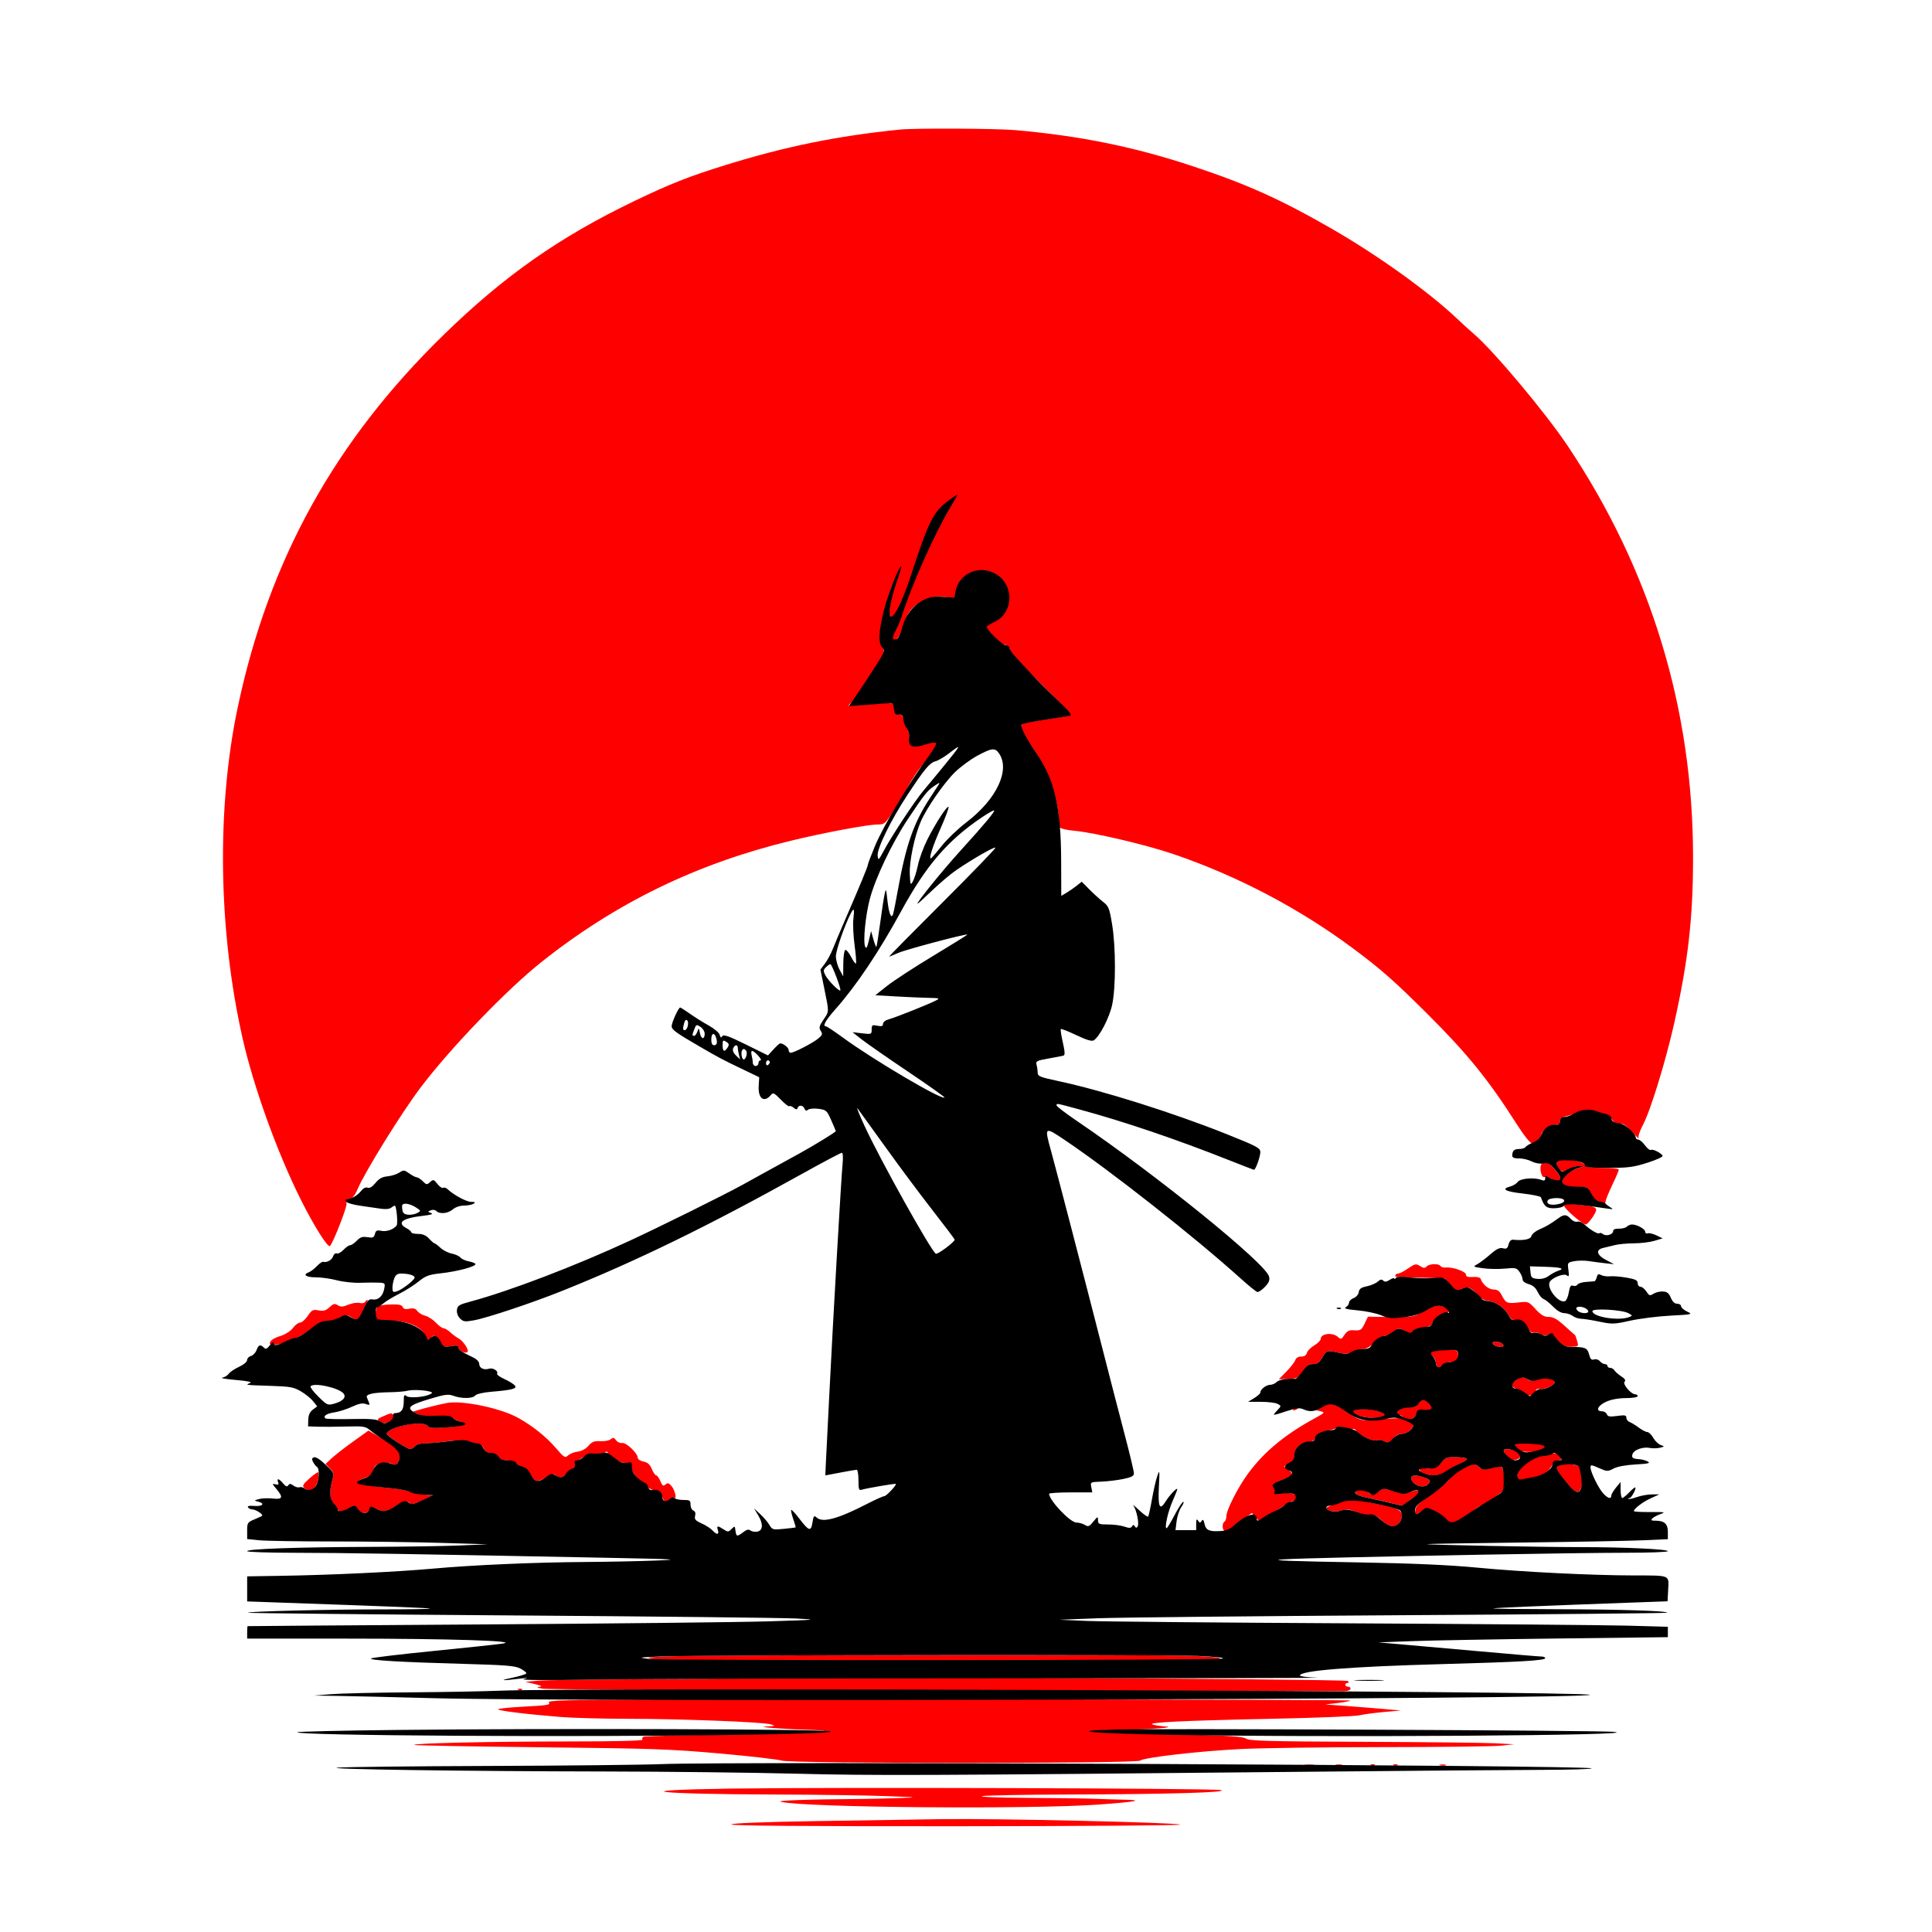 <svg xmlns="http://www.w3.org/2000/svg" width="1024" height="1024" viewBox="0 0 1024 1024" version="1.1">

	<path d="M 477 68.675 C 443.680 72.053, 416.534 77.576, 384.500 87.494 C 365.264 93.449, 355.124 97.453, 336.124 106.596 C 296.447 125.688, 267.195 146.222, 235.117 177.500 C 177.414 233.764, 142.569 296.758, 126.053 374.667 C 114.725 428.108, 115.676 493.340, 128.617 550.500 C 134.410 576.090, 146.858 610.612, 159.265 635.500 C 166.400 649.812, 173.825 661.611, 174.925 660.384 C 176.753 658.344, 184.097 639.480, 183.682 637.891 C 183.381 636.742, 183.947 635.973, 185.364 635.607 C 186.718 635.257, 188.232 633.329, 189.500 630.341 C 193.480 620.963, 212.611 590.088, 222.863 576.500 C 238.592 555.650, 268.588 524.490, 287 509.872 C 326.500 478.511, 369.041 457.813, 419 445.647 C 436.483 441.389, 459.899 437, 465.128 437 C 468.726 437, 469.165 436.636, 473.286 430.250 C 475.682 426.538, 479.353 420.402, 481.445 416.615 C 483.537 412.829, 486.669 408.104, 488.405 406.115 C 492.685 401.212, 497.412 394.078, 496.791 393.458 C 496.512 393.179, 493.729 393.617, 490.606 394.430 C 483.382 396.312, 482 395.776, 482 391.093 C 482 389.062, 481.502 386.902, 480.893 386.293 C 480.284 385.684, 479.478 383.681, 479.102 381.843 C 478.607 379.423, 477.877 378.500, 476.459 378.500 C 475.061 378.500, 474.356 377.642, 473.998 375.500 C 473.436 372.137, 474.563 372.296, 459.043 373.398 L 449.586 374.069 451.684 371.785 C 453.663 369.629, 465.456 351.754, 467.849 347.282 C 468.705 345.682, 468.584 344.474, 467.311 341.921 C 465.779 338.850, 465.788 338.046, 467.445 330.063 C 469.566 319.849, 472.934 308.601, 473.656 309.323 C 473.940 309.607, 473.420 313.221, 472.500 317.355 C 471.424 322.190, 471.153 325.451, 471.739 326.498 C 472.477 327.816, 472.845 327.876, 473.673 326.813 C 476.096 323.702, 479.171 316.882, 481.932 308.500 C 487.155 292.641, 491.923 279.584, 493.620 276.500 C 495.432 273.206, 503.962 264, 505.203 264 C 505.631 264, 504.384 266.813, 502.433 270.250 C 494.238 284.686, 480.555 315.610, 478.429 324.500 C 478.035 326.150, 476.397 330.133, 474.791 333.351 C 471.657 339.627, 471.668 340.783, 474.842 339.084 C 476.036 338.446, 477.488 335.867, 478.407 332.753 C 480.870 324.410, 483.391 321.168, 489.638 318.308 C 494.299 316.174, 496.109 315.855, 500.572 316.380 L 505.921 317.008 507.041 312.846 C 511.244 297.239, 533.243 299.689, 534.753 315.932 C 535.294 321.743, 532.279 326.592, 526.220 329.656 L 521.956 331.813 525.728 336.393 C 527.859 338.981, 530.696 341.251, 532.250 341.611 C 533.763 341.963, 535 342.914, 535 343.725 C 535 345.403, 539.447 350.266, 556.370 367.097 C 567.117 377.785, 568.016 378.949, 565.870 379.407 C 564.567 379.685, 558.784 380.621, 553.020 381.486 C 547.256 382.352, 542.177 383.423, 541.733 383.867 C 540.584 385.016, 542.377 389.192, 546.854 395.792 C 555.205 408.102, 560.978 423.438, 561.015 433.410 C 561.024 435.659, 561.361 437.994, 561.765 438.598 C 562.169 439.202, 565.534 439.972, 569.242 440.309 C 579.995 441.288, 607.322 447.714, 622 452.715 C 655.748 464.212, 688.331 481.306, 716.899 502.500 C 731.690 513.474, 739.023 519.927, 756.606 537.448 C 777.628 558.395, 788.886 572.265, 803.526 595.250 C 807.725 601.843, 811.014 606, 812.032 606 C 813.801 606, 817 603.003, 817 601.346 C 817 599.353, 821.689 595.967, 824.080 596.232 C 825.891 596.433, 826.571 595.964, 826.803 594.355 C 827.007 592.935, 828.022 592.038, 829.806 591.700 C 831.288 591.420, 834.439 590.465, 836.810 589.579 C 840.672 588.136, 841.701 588.121, 846.732 589.435 C 850.510 590.421, 853.054 591.789, 854.513 593.619 C 856.046 595.542, 857.206 596.135, 858.479 595.646 C 859.813 595.135, 861.439 596.190, 864.770 599.728 C 867.240 602.353, 868.931 603.906, 868.528 603.180 C 868.108 602.423, 869.085 599.439, 870.821 596.180 C 874.786 588.735, 882.908 562.287, 887.385 542.243 C 894.792 509.078, 897.343 486.628, 897.354 454.500 C 897.381 375.779, 875.027 302.349, 830.951 236.382 C 819.304 218.950, 791.656 185.935, 781.314 177.109 C 779.216 175.319, 775.250 171.715, 772.500 169.100 C 757.494 154.833, 730.421 135.383, 706 121.325 C 678.845 105.693, 660.887 97.609, 632.206 88.107 C 601.287 77.863, 572.954 72.082, 538.500 68.989 C 528.347 68.078, 485.071 67.857, 477 68.675 M 825.667 614.667 C 824.470 615.863, 824.965 618.726, 826.604 620.086 C 827.951 621.205, 828.684 621.144, 831.185 619.709 C 832.822 618.769, 835.363 618.039, 836.831 618.086 L 839.500 618.172 836.914 618.956 C 832.933 620.162, 829.422 622.779, 828.207 625.444 C 827.158 627.747, 827.313 627.905, 831.510 628.800 C 833.932 629.316, 837.050 629.522, 838.439 629.256 C 840.397 628.882, 841.184 629.304, 841.948 631.137 C 843.513 634.896, 845.421 636.817, 848.312 637.542 C 850.261 638.031, 851 637.836, 851 636.830 C 851 636.068, 852.575 632.157, 854.500 628.140 C 856.425 624.124, 858 620.424, 858 619.919 C 858 619.413, 854.197 619, 849.550 619 C 843.118 619, 840.901 618.645, 840.269 617.516 C 839.129 615.480, 827.184 613.149, 825.667 614.667 M 817.238 616.832 C 815.689 617.815, 816.712 624.114, 818.378 623.854 C 818.995 623.758, 820.767 624.201, 822.315 624.840 C 826.021 626.367, 827 626.303, 827 624.535 C 827 622.710, 821.203 615.995, 819.646 616.015 C 819.016 616.024, 817.932 616.391, 817.238 616.832 M 829.057 639.134 C 829.120 640.644, 838.781 649.004, 840.450 648.993 C 841.642 648.985, 846 642.942, 846 641.295 C 846 639.752, 844.037 639.187, 836.046 638.433 C 830.419 637.902, 829.012 638.043, 829.057 639.134 M 746 672.500 C 744.075 673.812, 741.964 674.911, 741.309 674.942 C 739.352 675.037, 738.808 676.877, 740.728 676.907 C 741.703 676.922, 747.701 677.070, 754.057 677.236 L 765.614 677.537 768.663 680.949 C 771.588 684.222, 771.842 684.308, 774.882 683.049 C 778.252 681.653, 779.957 682.451, 784.107 687.368 C 784.991 688.416, 787.095 689.382, 788.781 689.514 C 792.627 689.817, 797.574 693.276, 799.508 697.015 C 800.595 699.117, 801.842 699.955, 804.230 700.186 C 806.609 700.416, 808.010 701.353, 809.487 703.700 C 810.897 705.941, 812.039 706.740, 813.298 706.367 C 814.287 706.074, 815.747 706.375, 816.543 707.035 C 817.338 707.696, 818.978 707.978, 820.186 707.662 C 821.817 707.235, 823.245 707.975, 825.731 710.535 C 828.494 713.379, 829.752 713.956, 832.924 713.832 C 836.695 713.684, 836.753 713.624, 835.915 710.705 C 835.446 709.068, 834.935 707.669, 834.781 707.596 C 834.626 707.523, 832.157 705.334, 829.293 702.732 C 825.365 699.162, 823.300 698, 820.889 698 C 818.424 698, 816.818 697.053, 813.870 693.860 C 810.104 689.780, 809.970 689.728, 804.774 690.332 C 798.832 691.023, 798.126 690.716, 795.956 686.500 C 794.803 684.261, 793.695 683.490, 791.585 683.460 C 788.943 683.422, 785.755 680.766, 784.757 677.770 C 784.520 677.059, 782.853 676.668, 780.678 676.815 C 777.973 676.997, 777 676.668, 777 675.570 C 777 673.924, 769.891 671.422, 766.325 671.813 C 765.129 671.945, 763.865 671.590, 763.516 671.026 C 762.637 669.603, 757.662 669.738, 756.175 671.225 C 755.208 672.192, 754.536 672.192, 752.989 671.225 C 750.435 669.630, 750.131 669.685, 746 672.500 M 193.450 690.081 C 193.082 690.676, 191.753 690.904, 190.496 690.588 C 189.238 690.273, 186.590 690.691, 184.610 691.519 C 181.713 692.729, 180.626 692.783, 179.047 691.797 C 177.387 690.760, 176.711 690.923, 174.657 692.853 C 172.740 694.653, 171.521 695.006, 168.864 694.525 C 165.835 693.978, 165.263 694.270, 163.121 697.459 C 161.813 699.406, 159.985 701, 159.059 701 C 158.133 701, 156.444 702.261, 155.305 703.801 C 154.121 705.403, 151.364 707.205, 148.867 708.009 C 144.914 709.283, 143.058 710.559, 143.015 712.032 C 142.975 713.416, 148.519 712.776, 152.013 710.993 C 154.162 709.897, 156.438 709, 157.071 709 C 157.704 709, 161.157 706.947, 164.746 704.439 C 169.300 701.255, 172.087 699.963, 173.972 700.161 C 175.457 700.317, 177.856 699.669, 179.301 698.722 C 182.498 696.628, 183.940 696.569, 186.590 698.425 C 189.157 700.223, 190.251 699.499, 192.520 694.500 C 193.519 692.300, 194.512 690.163, 194.727 689.750 C 195.339 688.576, 194.197 688.872, 193.450 690.081 M 200.437 692.300 C 199.612 692.759, 199 694.596, 199 696.612 L 199 700.124 204.750 699.972 C 214.964 699.703, 223.208 702.786, 225.020 707.552 C 225.991 710.105, 227.443 710.710, 228.500 709 C 229.633 707.166, 231.482 707.980, 233.254 711.094 C 234.885 713.960, 235.285 714.128, 239.004 713.499 C 242.209 712.958, 243 713.125, 243 714.345 C 243 715.938, 246.692 717.641, 247.782 716.551 C 248.737 715.597, 245.471 710.652, 243.053 709.389 C 241.883 708.778, 239.900 707.316, 238.648 706.139 C 237.396 704.963, 235.793 704, 235.087 704 C 234.380 704, 232.565 702.676, 231.054 701.057 C 229.542 699.439, 226.999 697.791, 225.402 697.396 C 223.806 697, 221.922 695.864, 221.216 694.870 C 220.270 693.540, 219.153 693.219, 216.981 693.654 C 214.878 694.074, 213.865 693.813, 213.455 692.744 C 213.031 691.639, 211.432 691.278, 207.377 691.372 C 204.350 691.442, 201.227 691.860, 200.437 692.300 M 754.500 695.013 C 749.294 698.115, 748.433 698.236, 733.266 697.997 L 725.031 697.866 723.330 701.433 C 721.568 705.130, 721.226 705.322, 716.904 705.047 C 715.090 704.931, 713.786 705.678, 712.576 707.525 C 710.978 709.964, 710.708 710.046, 709.093 708.584 C 706.287 706.044, 700 706.775, 700 709.641 C 700 710.425, 698.473 711.968, 696.607 713.069 C 694.741 714.170, 692.984 715.955, 692.701 717.035 C 692.361 718.334, 691.331 719, 689.661 719 C 688.073 719, 686.915 719.693, 686.542 720.866 C 686.217 721.893, 684.117 724.603, 681.877 726.888 L 677.803 731.044 682.873 730.864 C 687.566 730.698, 688.132 730.399, 690.486 726.842 C 692.459 723.860, 693.675 723, 695.915 723 C 698.155 723, 699.266 722.215, 700.867 719.500 C 703.120 715.682, 703.480 715.583, 709.778 717.036 C 713.125 717.808, 714.691 717.694, 716.978 716.511 C 718.586 715.680, 721.063 715, 722.484 715 C 724.102 715, 726.373 713.693, 728.567 711.500 C 730.492 709.575, 732.891 708, 733.898 708 C 734.906 708, 736.981 707.016, 738.509 705.814 C 741.177 703.716, 741.405 703.696, 744.225 705.314 C 747.786 707.358, 749 707.438, 749 705.630 C 749 704.739, 750.649 704.074, 753.717 703.728 C 756.312 703.436, 758.592 702.725, 758.784 702.149 C 759.734 699.299, 763.376 696, 765.573 696 C 768.487 696, 768.742 694.467, 766.066 693.035 C 762.889 691.335, 759.781 691.867, 754.500 695.013 M 791.218 712.173 C 791.458 712.903, 792.906 713.647, 794.436 713.827 C 796.397 714.057, 797.089 713.762, 796.782 712.827 C 796.542 712.097, 795.094 711.353, 793.564 711.173 C 791.603 710.943, 790.911 711.238, 791.218 712.173 M 763.250 715.721 C 757.808 716.119, 756.941 716.876, 759.500 719 C 760.325 719.685, 761 721.063, 761 722.063 C 761 724.657, 763.087 725.601, 764.512 723.653 C 765.177 722.744, 766.796 721.993, 768.110 721.985 C 771.626 721.962, 773.219 720.582, 772.837 717.887 C 772.468 715.272, 771.715 715.102, 763.250 715.721 M 803.223 731.557 C 800.279 733.618, 800.419 734.829, 803.748 736.094 C 805.260 736.669, 807.252 737.823, 808.177 738.660 C 810.161 740.456, 814 739.600, 814 737.361 C 814 736.358, 814.789 735.960, 816.369 736.167 C 818.833 736.490, 824 734.255, 824 732.866 C 824 730.728, 819.696 729.825, 815.329 731.048 C 811.995 731.981, 810.606 732.006, 809.745 731.145 C 808.166 729.566, 805.856 729.712, 803.223 731.557 M 751.316 743.900 C 750.954 745.283, 749.920 745.800, 747.512 745.800 C 745.694 745.800, 743.259 746.100, 742.103 746.467 C 739.738 747.218, 739.217 750, 741.441 750 C 742.234 750, 743.125 750.393, 743.422 750.873 C 743.718 751.353, 742.057 751.745, 739.731 751.744 C 737.404 751.743, 732.575 752.068, 729 752.466 C 721.684 753.281, 719.918 752.745, 712.641 747.501 C 707.271 743.632, 703.693 743.126, 700.001 745.712 L 697.557 747.423 700.029 748.036 C 702.315 748.603, 702.096 748.868, 697.119 751.574 C 681.064 760.303, 669.987 769.455, 661.507 781 C 656.076 788.392, 650 800.360, 650 803.663 C 650 804.883, 649.550 806.160, 649 806.500 C 647.686 807.312, 647.715 810.706, 649.043 811.527 C 649.617 811.881, 651.692 810.895, 653.654 809.336 C 655.616 807.776, 658.634 805.474, 660.361 804.219 L 663.500 801.938 665.322 804.169 C 666.818 806, 667.444 806.186, 668.822 805.210 C 669.745 804.556, 672.300 803.065, 674.500 801.898 C 676.700 800.730, 679.400 798.984, 680.500 798.018 C 681.600 797.053, 683.737 795.970, 685.250 795.612 C 691.154 794.216, 686.254 790.443, 679.925 791.513 C 676.427 792.104, 675.984 791.949, 675.850 790.088 C 675.768 788.940, 675.655 787.508, 675.600 786.907 C 675.545 786.306, 677.244 785.215, 679.375 784.482 C 685.145 782.498, 685.978 781.254, 683.029 779.025 L 680.558 777.158 683.279 775.919 C 685.231 775.029, 686 773.940, 686 772.062 C 686 767.920, 688.628 765.083, 693.133 764.363 C 696.081 763.891, 697.390 763.103, 698.033 761.413 C 698.660 759.764, 699.990 758.929, 702.705 758.482 C 704.792 758.138, 707.417 757.413, 708.538 756.872 C 709.898 756.216, 711.507 756.242, 713.372 756.951 C 714.910 757.536, 716.549 757.779, 717.015 757.491 C 717.481 757.203, 718.156 757.443, 718.515 758.024 C 720.071 760.542, 727.077 764.019, 729.414 763.432 C 730.734 763.101, 732.832 763.375, 734.077 764.041 C 736.074 765.110, 736.566 764.943, 738.254 762.626 C 739.521 760.887, 741.100 760, 742.928 760 C 745.609 760, 749 757.389, 749 755.324 C 749 754.764, 747.987 753.817, 746.750 753.220 C 744.506 752.138, 744.507 752.135, 747.089 752.068 C 748.875 752.021, 750.049 751.187, 750.872 749.382 C 751.887 747.154, 752.514 746.853, 755.071 747.364 C 758.501 748.050, 760.059 745.981, 757.989 743.487 C 756.193 741.323, 751.921 741.587, 751.316 743.900 M 237 743.600 C 233.500 744.226, 226.123 746.021, 222.172 747.207 L 218.844 748.207 221.672 749.678 C 223.589 750.675, 226.798 751.054, 231.633 750.855 C 235.768 750.684, 239.340 751.021, 240.133 751.658 C 240.885 752.261, 242.512 753.066, 243.750 753.445 C 248.120 754.785, 245.896 755.750, 236.803 756.462 C 229.325 757.046, 227.408 756.910, 226.547 755.734 C 224.225 752.558, 205 756.259, 205 759.881 C 205 761.021, 215.627 768, 217.362 768 C 218.128 768, 219.327 767.311, 220.026 766.468 C 220.772 765.570, 222.788 764.974, 224.899 765.028 C 226.879 765.079, 231.681 764.666, 235.570 764.110 C 243.387 762.993, 247.779 763.276, 251.220 765.118 C 252.474 765.789, 253.613 766.262, 253.750 766.169 C 254.742 765.499, 255.964 766.313, 256.500 768 C 256.890 769.229, 258.013 770, 259.412 770 C 260.665 770, 262.505 770.900, 263.500 772 C 264.590 773.204, 266.580 774, 268.502 774 C 270.258 774, 272.721 774.891, 273.976 775.979 C 275.231 777.068, 276.634 777.726, 277.093 777.442 C 277.553 777.159, 279.075 778.743, 280.477 780.963 C 283.379 785.561, 284.860 785.868, 289.705 782.873 C 292.257 781.296, 293.437 781.037, 294.273 781.873 C 295.813 783.413, 298.729 783.291, 299.700 781.646 C 300.140 780.901, 301.512 779.760, 302.750 779.111 C 303.988 778.461, 305 777.383, 305 776.715 C 305 774.226, 311.346 770.326, 314.973 770.584 C 316.883 770.720, 319.246 770.404, 320.223 769.881 C 321.200 769.358, 322 769.311, 322 769.777 C 322 771.486, 328.584 775.428, 331.498 775.464 C 333.985 775.494, 334.552 775.952, 334.805 778.133 C 334.973 779.581, 336.022 781.606, 337.137 782.633 C 338.252 783.660, 340.432 785.737, 341.983 787.250 C 343.537 788.765, 345.925 790, 347.303 790 C 349.183 790, 350.064 790.745, 350.850 793 C 352.010 796.327, 353.138 796.719, 355.310 794.548 C 356.108 793.749, 357.040 793.374, 357.381 793.714 C 358.943 795.276, 357.786 789.957, 356.115 787.893 C 354.571 785.987, 353.960 785.788, 352.743 786.799 C 351.504 787.827, 351.048 787.530, 350.007 785.016 C 349.320 783.357, 348.339 782, 347.828 782 C 347.316 782, 346.265 780.485, 345.491 778.633 C 344.457 776.159, 343.279 775.106, 341.042 774.658 C 339.367 774.323, 338 773.412, 338 772.631 C 338 770.239, 331.921 764.468, 329.781 764.827 C 328.710 765.007, 327.244 764.349, 326.525 763.365 C 325.452 761.897, 324.944 761.802, 323.700 762.834 C 322.867 763.526, 320.394 763.986, 318.207 763.857 C 314.971 763.666, 313.788 764.126, 311.864 766.323 C 310.426 767.965, 308.215 769.164, 306.220 769.384 C 304.416 769.582, 302.135 770.473, 301.152 771.362 C 299.477 772.878, 299.063 772.631, 294.597 767.458 C 289.373 761.407, 282.223 755.701, 274.530 751.441 C 265.284 746.323, 245.216 742.130, 237 743.600 M 685.507 746.989 C 685.157 747.555, 685.558 747.723, 686.448 747.382 C 688.180 746.717, 688.497 746, 687.059 746 C 686.541 746, 685.843 746.445, 685.507 746.989 M 720.672 746.974 L 714.843 747.500 718.172 749.471 C 721.522 751.455, 732.019 752.314, 733.600 750.733 C 735.631 748.702, 727.552 746.352, 720.672 746.974 M 203.021 750.678 C 199.837 752.064, 199.693 752.302, 201.318 753.490 C 204.224 755.616, 210.204 752.757, 208.527 750.044 C 207.728 748.751, 207.344 748.796, 203.021 750.678 M 187.130 764.084 C 182.636 767.304, 177.520 771.282, 175.763 772.924 L 172.567 775.911 174.860 778.351 C 176.913 780.536, 177.040 781.193, 176.081 784.645 C 174.215 791.369, 174.713 795.318, 177.875 798.860 L 180.750 802.080 184.216 800.035 L 187.681 797.990 189.496 799.995 C 191.716 802.449, 194.574 802.584, 195.854 800.296 C 196.665 798.847, 197.204 798.772, 199.451 799.796 C 203.285 801.542, 205.090 801.303, 209.215 798.500 C 213.034 795.905, 215.918 795.352, 217.550 796.902 C 218.122 797.446, 220.687 796.776, 224 795.217 L 229.500 792.631 224 792.055 C 220.975 791.738, 217.851 791.066, 217.058 790.562 C 216.265 790.057, 211.990 789.276, 207.558 788.826 C 189.813 787.023, 186.373 785.731, 193.198 783.433 C 196.285 782.394, 197.310 781.280, 198.375 777.805 C 199.035 775.653, 205.099 774.448, 207.853 775.921 C 209.553 776.831, 210.099 776.683, 210.958 775.078 C 213.531 770.271, 211.644 767.793, 200.401 761.214 L 195.303 758.230 187.130 764.084 M 804.093 764.802 C 802.119 765.460, 802.949 767.656, 805.637 768.880 C 808.341 770.113, 815.438 769.584, 818.076 767.953 C 820.660 766.356, 817.496 764.826, 811.202 764.627 C 807.893 764.523, 804.694 764.602, 804.093 764.802 M 797 768.777 C 797 769.205, 797.719 770.581, 798.597 771.835 C 799.711 773.426, 800.992 774.021, 802.838 773.807 C 806.367 773.397, 806.753 770.664, 803.492 769.178 C 800.550 767.838, 797 767.619, 797 768.777 M 817.842 771.384 C 810.797 772.900, 804.212 778.100, 804.085 782.250 C 803.986 785.443, 803.500 785.391, 812.500 783.140 C 818.626 781.607, 819.802 780.927, 821.918 777.694 C 823.277 775.617, 825.153 774, 826.203 774 C 827.760 774, 827.893 773.668, 827 772 C 825.787 769.733, 825.585 769.719, 817.842 771.384 M 763.941 775.131 C 761.600 777.974, 757.796 779.056, 754.125 777.924 C 751.511 777.118, 751.847 779.991, 754.484 780.994 C 758.845 782.652, 763.514 782.171, 766.564 779.750 C 768.122 778.513, 771.183 776.825, 773.366 776 C 779.222 773.787, 778.816 772.524, 772.188 772.334 C 766.874 772.182, 766.176 772.418, 763.941 775.131 M 774.920 778.479 C 772.401 779.792, 769.100 782.491, 767.585 784.478 C 766.070 786.464, 761.606 790.216, 757.665 792.816 C 751.916 796.608, 750.435 798.107, 750.171 800.401 L 749.842 803.261 753.171 801.238 C 757.134 798.829, 759.166 799.364, 765.368 804.445 L 769.581 807.898 773.904 805.443 C 776.281 804.092, 779.560 801.865, 781.190 800.494 C 782.820 799.122, 784.568 798, 785.074 798 C 786.107 798, 796.150 791.055, 797.131 789.662 C 797.999 788.431, 797.081 778.709, 795.992 777.605 C 795.473 777.078, 793.224 777.237, 790.534 777.991 C 786.530 779.112, 785.732 779.067, 784.150 777.636 C 781.782 775.492, 780.413 775.617, 774.920 778.479 M 826.250 776.662 C 824.088 777.535, 824.858 779.453, 829.623 785.060 C 835.017 791.408, 835.879 791.886, 837.625 789.499 C 839.049 787.551, 838.463 779.438, 836.739 777.250 C 835.784 776.037, 828.774 775.644, 826.250 776.662 M 164.037 783.585 C 160.340 786.926, 160.059 787.488, 161.412 788.840 C 163.858 791.287, 167.734 788.935, 168.566 784.499 C 168.937 782.523, 169.001 780.668, 168.709 780.376 C 168.417 780.084, 166.315 781.528, 164.037 783.585 M 748 783.345 C 748 786.864, 754.273 789.327, 756.800 786.800 C 758.633 784.967, 758.278 784.292, 754.851 783.098 C 750.612 781.620, 748 781.715, 748 783.345 M 719.695 789.700 C 716.769 790.458, 718.343 792.436, 722.576 793.320 C 724.734 793.771, 730.282 795.022, 734.904 796.100 L 743.307 798.059 747.131 795.409 C 752.557 791.649, 753.794 790, 751.188 790 C 750.056 790, 748.010 790.426, 746.640 790.947 C 744.884 791.614, 742.494 791.422, 738.528 790.294 C 733.117 788.755, 732.801 788.771, 730.159 790.724 C 727.467 792.714, 727.369 792.717, 725.096 790.877 C 723.821 789.845, 722.491 789.052, 722.139 789.116 C 721.788 789.180, 720.688 789.443, 719.695 789.700 M 709.270 796.454 C 705.843 797.579, 703.031 798.852, 703.020 799.282 C 702.979 800.881, 707.402 801.615, 711.111 800.625 C 714.277 799.780, 715.599 799.933, 718.721 801.508 C 720.832 802.573, 723.983 803.282, 725.859 803.116 C 728.506 802.882, 729.910 803.490, 732.487 805.988 C 736.680 810.051, 740.965 809.926, 742.443 805.697 C 744.349 800.247, 742.595 799.366, 722.500 795.689 C 716.095 794.518, 714.970 794.583, 709.270 796.454 M 352.500 877.955 C 342.873 878.432, 342.041 878.606, 345.833 879.352 C 352.002 880.565, 644.288 880.498, 646.459 879.283 C 647.657 878.612, 643.473 878.115, 632.722 877.652 C 614.784 876.878, 368.865 877.145, 352.500 877.955 M 390.984 889.305 C 390.700 889.613, 368.200 889.943, 340.984 890.037 C 313.768 890.132, 288.575 890.479, 285 890.809 L 278.500 891.410 283.500 892.609 C 286.951 893.436, 287.725 893.873, 286 894.019 C 284.129 894.177, 284.506 894.435, 287.500 895.044 C 289.700 895.491, 385.325 895.943, 500 896.048 C 614.675 896.152, 710.032 896.297, 711.905 896.369 C 713.838 896.443, 715.495 895.960, 715.738 895.250 C 715.974 894.563, 715.454 894, 714.583 894 C 713.712 894, 713 893.550, 713 893 C 713 892.450, 713.540 892, 714.200 892 C 715.037 892, 715.083 891.683, 714.351 890.951 C 713.246 889.846, 391.991 888.211, 390.984 889.305 M 274.813 895.683 C 275.534 895.972, 276.397 895.936, 276.729 895.604 C 277.061 895.272, 276.471 895.036, 275.417 895.079 C 274.252 895.127, 274.015 895.364, 274.813 895.683 M 346.634 900.758 C 298.098 900.979, 289.939 901.221, 290.928 902.413 C 291.906 903.592, 289.898 903.922, 278.043 904.533 C 270.319 904.931, 264 905.571, 264 905.956 C 264 906.715, 278.758 908.536, 297 910.027 C 303.325 910.544, 319.300 910.979, 332.500 910.994 C 361.309 911.025, 404.327 912.689, 408.500 913.934 C 411.217 914.744, 410.982 914.852, 406 915.087 C 400.276 915.356, 416.529 916.556, 431 916.932 C 435.894 917.059, 437.805 917.403, 436.500 917.922 C 435.400 918.360, 413.687 918.980, 388.249 919.301 C 362.811 919.621, 341.541 920.166, 340.982 920.511 C 340.424 920.856, 340.226 921.557, 340.543 922.069 C 340.894 922.638, 325.815 923.001, 301.809 923.002 C 260.620 923.005, 218.613 923.947, 219.514 924.847 C 219.805 925.138, 249.845 925.694, 286.271 926.084 C 345.758 926.720, 355.452 927.055, 381.500 929.381 C 397.450 930.805, 412.300 932.515, 414.500 933.181 C 419.840 934.798, 602.352 934.783, 604.300 933.166 C 606.310 931.498, 635.523 928.128, 657.500 927.028 C 668.500 926.478, 702.475 926.018, 733 926.007 C 763.525 925.995, 791.650 925.651, 795.500 925.243 L 802.500 924.500 792.500 923.971 C 787 923.681, 755.515 923.331, 722.534 923.195 C 671.883 922.985, 662.221 922.720, 660.335 921.484 C 658.543 920.310, 650.557 919.834, 619.950 919.077 C 581.404 918.123, 569.428 917.104, 594.083 916.876 C 608.723 916.740, 624.555 915.511, 617.500 915.058 C 615.300 914.916, 612.375 914.472, 611 914.070 C 607.096 912.928, 626.799 911.966, 674 910.993 C 697.375 910.511, 718.300 909.684, 720.500 909.154 C 722.700 908.625, 728.550 907.835, 733.500 907.398 L 742.500 906.604 733 905.766 C 727.775 905.306, 718.775 904.587, 713 904.169 L 702.500 903.410 709.295 902.583 C 713.033 902.129, 715.890 901.556, 715.644 901.311 C 715.130 900.797, 431.592 900.372, 346.634 900.758 M 691.750 935.706 C 692.987 935.944, 695.013 935.944, 696.250 935.706 C 697.487 935.467, 696.475 935.272, 694 935.272 C 691.525 935.272, 690.513 935.467, 691.750 935.706 M 708.269 935.693 C 709.242 935.947, 710.592 935.930, 711.269 935.656 C 711.946 935.382, 711.150 935.175, 709.500 935.195 C 707.850 935.215, 707.296 935.439, 708.269 935.693 M 726.813 935.683 C 727.534 935.972, 728.397 935.936, 728.729 935.604 C 729.061 935.272, 728.471 935.036, 727.417 935.079 C 726.252 935.127, 726.015 935.364, 726.813 935.683 M 738.813 935.683 C 739.534 935.972, 740.397 935.936, 740.729 935.604 C 741.061 935.272, 740.471 935.036, 739.417 935.079 C 738.252 935.127, 738.015 935.364, 738.813 935.683 M 763.269 935.693 C 764.242 935.947, 765.592 935.930, 766.269 935.656 C 766.946 935.382, 766.150 935.175, 764.500 935.195 C 762.850 935.215, 762.296 935.439, 763.269 935.693 M 386.832 948 C 330.123 948.842, 345.797 950.922, 410.404 951.128 C 432.457 951.198, 458.825 951.567, 469 951.948 C 487.087 952.625, 487.243 952.649, 476 953.028 C 469.675 953.242, 461.125 953.442, 457 953.474 C 427.127 953.700, 410.851 954.282, 414 955.011 C 427.227 958.072, 545.406 959.080, 582.365 956.447 C 601.917 955.053, 607.005 954.089, 595.917 953.878 C 592.388 953.810, 585.450 953.595, 580.500 953.399 C 575.550 953.203, 559.350 952.980, 544.500 952.903 C 529.650 952.826, 518.850 952.420, 520.500 952 C 522.150 951.580, 543.115 951.183, 567.089 951.118 C 619.459 950.976, 652.107 950.017, 647 948.771 C 643.104 947.820, 439.564 947.217, 386.832 948 M 432.074 965.226 C 404.751 965.682, 388.269 966.331, 387.624 966.976 C 386.925 967.675, 424.836 967.980, 507.050 967.937 C 573.297 967.902, 626.600 967.509, 625.500 967.064 C 622.724 965.941, 528.742 963.790, 499.500 964.180 C 486.300 964.356, 455.958 964.827, 432.074 965.226" stroke="none" fill="#FF0000" fill-rule="evenodd"/>


	<path d="M 503.253 264.932 C 494.604 271.197, 492.420 275.553, 482.100 307.122 C 480.550 311.863, 478 318.276, 476.432 321.372 C 470.155 333.769, 469.842 323.780, 475.962 306.368 C 477.069 303.218, 477.825 300.491, 477.641 300.308 C 476.735 299.401, 470.512 315.262, 468.424 323.801 C 465.615 335.288, 465.391 340.670, 467.621 343.133 C 469.133 344.804, 468.889 345.478, 463.973 353.212 C 461.075 357.770, 456.719 364.372, 454.293 367.883 L 449.881 374.266 459.690 373.567 C 465.086 373.183, 470.400 372.785, 471.500 372.684 C 473.070 372.540, 473.567 373.193, 473.812 375.727 C 474.067 378.371, 474.519 378.913, 476.312 378.727 C 478.066 378.545, 478.566 379.095, 478.834 381.500 C 479.017 383.150, 479.842 385.252, 480.667 386.171 C 481.543 387.147, 482.028 389.183, 481.834 391.062 C 481.339 395.838, 483.594 396.831, 490.164 394.730 C 493.067 393.802, 495.761 393.370, 496.151 393.771 C 496.540 394.172, 494.864 397.200, 492.426 400.500 C 481.938 414.696, 468.261 437.559, 463.712 448.500 C 461.654 453.450, 459.977 457.872, 459.985 458.327 C 460.001 459.204, 455.762 469.464, 447.933 487.500 C 445.306 493.550, 442.366 500.525, 441.399 503 C 440.432 505.475, 438.561 508.939, 437.242 510.697 L 434.843 513.895 436.921 524.087 C 439.499 536.725, 439.524 535.949, 436.389 540.568 C 434.168 543.841, 433.963 544.712, 435.017 546.400 C 436.096 548.126, 435.895 548.672, 433.465 550.609 C 430.407 553.048, 420.757 558, 419.063 558 C 418.478 558, 418 557.341, 418 556.535 C 418 555.234, 415.163 553, 413.509 553 C 413.167 553, 411.573 554.439, 409.967 556.197 L 407.046 559.395 395.374 553.630 C 386.321 549.159, 383.511 548.161, 382.851 549.182 C 382.205 550.183, 381.865 550.011, 381.441 548.470 C 381.133 547.353, 378.546 545.150, 375.691 543.574 C 372.836 541.998, 368.361 539.199, 365.748 537.354 C 363.134 535.509, 360.781 534, 360.518 534 C 359.619 534, 356 541.919, 356 543.887 C 356 545.781, 358.107 547.305, 371.369 555 C 380.824 560.486, 382.869 561.570, 392.452 566.175 L 402.405 570.958 402.124 575.532 C 401.705 582.343, 405.059 584.739, 408.705 580.231 C 409.734 578.958, 410.478 579.335, 413.833 582.826 C 415.991 585.072, 418.026 586.641, 418.354 586.312 C 418.683 585.984, 419.711 586.342, 420.638 587.107 C 421.948 588.189, 422.419 588.221, 422.746 587.250 C 423.345 585.471, 425.672 585.702, 426.405 587.613 C 426.854 588.783, 427.370 588.938, 428.286 588.178 C 428.999 587.586, 431.420 587.381, 433.850 587.707 C 437.932 588.254, 438.274 588.563, 440.575 593.766 C 441.909 596.782, 443 599.378, 443 599.535 C 443 600.028, 430.811 607.495, 423.500 611.480 C 419.650 613.578, 412.450 617.534, 407.500 620.271 C 402.550 623.007, 396.250 626.489, 393.500 628.007 C 384.199 633.143, 350.597 649.800, 334 657.502 C 305.200 670.868, 270.172 684.262, 249.500 689.813 C 243.297 691.479, 242.465 691.988, 242.189 694.286 C 242.002 695.854, 242.648 697.648, 243.824 698.824 C 245.543 700.543, 246.391 700.657, 251.134 699.807 C 258.091 698.561, 282.100 690.552, 298 684.175 C 337.252 668.431, 375.200 649.923, 424.838 622.313 C 436.024 616.091, 445.622 611, 446.167 611 C 446.781 611, 446.931 613.383, 446.562 617.250 C 445.783 625.392, 441.502 699.892, 439.536 739.500 C 438.690 756.550, 437.857 773.087, 437.685 776.250 C 437.513 779.413, 437.401 782, 437.436 782 C 437.471 782, 441.027 781.325, 445.338 780.500 C 449.649 779.675, 453.586 779, 454.088 779 C 454.590 779, 455 781.505, 455 784.567 C 455 789.415, 455.226 790.063, 456.750 789.579 C 459.232 788.792, 474.441 786.193, 474.791 786.496 C 475.399 787.024, 469.768 793, 468.661 793.002 C 468.022 793.003, 463.931 794.842, 459.569 797.088 C 444.179 805.013, 436.102 807.215, 432.883 804.363 C 431.431 803.077, 431.200 803.347, 430.615 807.005 C 429.826 811.941, 428.753 811.592, 423.480 804.681 C 421.458 802.031, 419.605 800.061, 419.363 800.304 C 419.120 800.546, 419.595 802.697, 420.417 805.083 C 421.239 807.470, 421.819 809.489, 421.706 809.571 C 421.593 809.653, 418.775 809.992, 415.445 810.324 C 409.638 810.904, 409.323 810.817, 407.776 808.214 C 406.888 806.721, 404.700 804.150, 402.913 802.500 L 399.664 799.500 401.903 803.234 C 404.670 807.845, 404.379 811.375, 401.195 811.827 C 399.927 812.006, 398.344 811.701, 397.677 811.147 C 396.833 810.446, 395.711 810.720, 393.982 812.048 C 390.691 814.577, 390.190 814.489, 389.816 811.311 C 389.513 808.730, 389.428 808.693, 387.724 810.408 C 386.080 812.062, 385.765 812.076, 383.509 810.598 C 380.314 808.504, 379.733 808.582, 380.500 811 C 381.297 813.512, 379.837 813.583, 377.625 811.139 C 376.699 810.115, 374.126 808.459, 371.907 807.458 C 368.560 805.949, 367.968 805.262, 368.430 803.424 C 368.790 801.987, 368.461 801.007, 367.493 800.636 C 366.672 800.321, 366 798.924, 366 797.531 C 366 795.251, 365.609 795, 362.059 795 C 359.891 795, 357.822 794.521, 357.460 793.935 C 357.027 793.234, 356.172 793.439, 354.964 794.533 C 352.845 796.450, 351 795.733, 351 792.991 C 351 790.745, 348.424 789.076, 345.954 789.722 C 344.799 790.024, 343.964 789.463, 343.529 788.091 C 343.164 786.941, 342.480 786, 342.009 786 C 341.539 786, 339.769 784.835, 338.077 783.411 C 335.889 781.570, 335 779.948, 335 777.795 C 335 775.030, 334.761 774.813, 332.250 775.295 C 330.151 775.698, 328.553 775.050, 325.500 772.556 C 322.577 770.169, 320.962 769.485, 319.500 770.018 C 318.400 770.419, 316.104 770.582, 314.397 770.382 C 312.237 770.128, 310.747 770.622, 309.492 772.009 C 308.501 773.104, 306.902 774, 305.939 774 C 304.709 774, 304.336 774.567, 304.685 775.904 C 305.029 777.217, 304.534 778.013, 303.090 778.471 C 301.939 778.837, 300.533 780.005, 299.964 781.068 C 298.786 783.269, 296.816 783.526, 294.105 781.834 C 292.580 780.881, 291.734 781.064, 289.484 782.834 C 285.488 785.977, 283.252 785.596, 281.266 781.431 C 280.100 778.987, 278.708 777.692, 276.846 777.319 C 275.351 777.020, 273.888 776.151, 273.595 775.388 C 273.271 774.542, 271.583 774, 269.272 774 C 266.564 774, 265.124 773.429, 264.232 772 C 263.461 770.765, 261.900 770, 260.152 770 C 258.103 770, 257.007 769.310, 256.182 767.500 C 255.527 766.062, 254.204 765, 253.068 765 C 251.983 765, 249.990 764.497, 248.641 763.882 C 246.825 763.055, 243.887 763.067, 237.343 763.930 C 232.480 764.571, 226.879 765.059, 224.899 765.016 C 222.801 764.970, 220.767 765.576, 220.026 766.468 C 219.327 767.311, 218.128 768, 217.362 768 C 215.709 768, 205 761.047, 205 759.973 C 205 756.346, 224.239 752.577, 226.559 755.750 C 227.438 756.952, 229.363 757.084, 237.315 756.488 C 247.076 755.756, 249.472 754.702, 244.069 753.515 C 242.457 753.161, 240.610 752.235, 239.964 751.457 C 239.091 750.405, 236.858 750.129, 231.266 750.380 C 226.161 750.610, 222.826 750.261, 220.891 749.296 C 214.925 746.319, 216.145 744.936, 227.820 741.440 C 235.846 739.036, 237.591 738.812, 240.391 739.824 C 244.752 741.401, 250.496 741.312, 251.878 739.647 C 252.526 738.866, 256.067 738.032, 260.251 737.676 C 271.647 736.706, 274.255 736.012, 272.853 734.322 C 272.204 733.541, 269.706 732.005, 267.302 730.910 C 264.899 729.815, 263.167 728.538, 263.455 728.073 C 264.314 726.683, 261.243 724.788, 259.189 725.440 C 256.466 726.304, 254 725.100, 254 722.906 C 254 721.774, 252.707 720.403, 250.750 719.458 C 244.117 716.256, 243 715.495, 243 714.175 C 243 713.157, 242.031 712.988, 239.065 713.489 C 235.401 714.108, 235.022 713.942, 233.540 711.077 C 231.838 707.787, 230.205 707.241, 228.075 709.250 C 227.013 710.251, 226.654 710.238, 226.269 709.183 C 224.263 703.685, 215.911 699.940, 205 699.648 C 199.561 699.502, 199.497 699.464, 199.187 696.250 C 199.014 694.462, 199.283 693, 199.784 693 C 200.284 693, 201.775 692.055, 203.097 690.900 C 204.419 689.745, 208.200 687.442, 211.500 685.783 C 214.800 684.124, 219.454 681.181, 221.841 679.242 C 225.524 676.251, 227.269 675.595, 233.341 674.914 C 242.450 673.894, 252 671.376, 252 669.995 C 252 669.570, 250.470 668.936, 248.600 668.585 C 246.731 668.234, 244.661 667.296, 244 666.500 C 243.339 665.704, 241.284 664.769, 239.432 664.421 C 237.580 664.074, 234.902 662.712, 233.481 661.395 C 232.060 660.078, 230.634 659, 230.313 659 C 229.992 659, 228.687 657.875, 227.412 656.500 C 225.780 654.738, 224.048 654, 221.548 654 C 219.596 654, 218 653.626, 218 653.169 C 218 652.712, 216.875 651.736, 215.500 651 C 210.057 648.087, 213.270 645.634, 224.139 644.405 C 228.554 643.905, 229.866 643.466, 228.482 642.952 C 226.613 642.257, 226.603 642.173, 228.317 641.475 C 229.342 641.057, 230.628 641.228, 231.267 641.867 C 233.039 643.639, 237.464 643.199, 240 641 C 241.374 639.808, 243.759 638.994, 245.903 638.985 C 247.881 638.976, 250.175 638.533, 251 638 C 252.167 637.246, 251.885 637.027, 249.729 637.015 C 247.204 637.001, 240.469 633.369, 237.169 630.243 C 236.438 629.549, 235.407 629.248, 234.879 629.575 C 234.352 629.901, 232.987 628.981, 231.846 627.532 C 229.910 625.070, 229.653 625.004, 227.968 626.529 C 226.290 628.048, 226.016 628.016, 224.081 626.081 C 222.937 624.937, 221.507 624, 220.904 624 C 220.302 624, 218.517 623.080, 216.937 621.955 C 214.250 620.042, 213.908 620.014, 211.604 621.524 C 210.250 622.411, 207.440 623.295, 205.360 623.489 C 202.579 623.747, 200.902 624.670, 199.019 626.977 C 197.328 629.049, 195.913 629.904, 194.850 629.496 C 193.835 629.106, 192.550 629.751, 191.370 631.242 C 189.468 633.647, 186.619 635.282, 183.300 635.875 C 182.915 635.944, 183.094 636.494, 183.697 637.097 C 184.300 637.700, 187.653 638.599, 191.147 639.095 C 194.641 639.591, 199.409 640.281, 201.742 640.628 C 204.546 641.044, 206.503 640.827, 207.516 639.987 C 208.359 639.287, 209.205 638.892, 209.396 639.107 C 210.226 640.045, 210.927 648.593, 210.248 649.500 C 208.665 651.616, 204.960 652.942, 202.182 652.386 C 199.774 651.905, 199.185 652.185, 198.699 654.043 C 198.200 655.951, 197.621 656.200, 194.765 655.737 C 192.105 655.305, 190.941 655.687, 189.103 657.597 C 187.831 658.918, 186.241 660, 185.569 660 C 184.898 660, 183.322 661.092, 182.068 662.428 C 180.813 663.763, 179.201 664.630, 178.484 664.355 C 177.765 664.080, 176.893 664.762, 176.539 665.877 C 175.918 667.834, 173.156 669.366, 171.298 668.785 C 170.798 668.628, 169.289 669.659, 167.944 671.075 C 166.600 672.490, 164.713 673.939, 163.750 674.293 C 160.246 675.583, 162.099 677, 167.290 677 C 170.199 677, 175.262 677.707, 178.540 678.572 C 181.818 679.436, 187.425 680.034, 191 679.900 C 194.575 679.766, 199.019 679.734, 200.875 679.828 C 204.124 679.994, 204.226 680.121, 203.612 683.250 C 202.858 687.086, 200.349 689.275, 197.347 688.716 C 195.584 688.387, 194.772 689.236, 192.858 693.407 C 189.927 699.794, 189.415 700.141, 185.879 698.134 C 183.198 696.612, 182.788 696.620, 179.919 698.250 C 178.224 699.212, 175.334 700, 173.496 700 C 171.534 700, 168.986 700.929, 167.327 702.250 C 161.938 706.539, 158.074 709, 156.728 709 C 155.984 709, 153.513 709.900, 151.236 711 C 146.438 713.318, 145.009 713.489, 144.978 711.750 C 144.966 711.063, 144.090 711.625, 143.032 713 C 141.492 715.001, 140.858 715.251, 139.854 714.250 C 137.989 712.391, 137.060 712.712, 135.963 715.597 C 135.420 717.025, 134.081 718.427, 132.988 718.713 C 131.895 718.999, 130.988 719.968, 130.974 720.867 C 130.959 721.802, 129.143 723.326, 126.724 724.432 C 124.401 725.495, 121.934 727.152, 121.241 728.114 C 120.549 729.076, 118.974 730.024, 117.741 730.220 C 116.509 730.417, 119.775 730.952, 125 731.409 C 131.476 731.976, 133.863 732.498, 132.500 733.050 C 129.867 734.116, 129.681 734.090, 143.338 734.531 C 153.822 734.869, 155.671 735.203, 159.514 737.456 C 161.901 738.854, 164.811 741.216, 165.982 742.704 L 168.109 745.409 165.805 747.146 C 164.209 748.349, 163.467 749.978, 163.394 752.442 L 163.288 756 168.394 756.185 C 171.202 756.287, 178 756.242, 183.500 756.085 C 192.502 755.829, 193.750 756.014, 196 757.938 C 197.375 759.114, 201.313 761.896, 204.752 764.122 C 211.302 768.361, 213.010 771.243, 211.094 774.824 C 210.168 776.554, 209.625 776.685, 207.186 775.764 C 202.877 774.138, 199.236 775.500, 197.633 779.337 C 196.650 781.689, 195.305 782.910, 192.955 783.584 C 191.141 784.104, 189.491 785.027, 189.289 785.634 C 188.913 786.762, 192.274 787.352, 207.697 788.863 C 212.205 789.305, 216.494 790.165, 217.227 790.773 C 217.961 791.382, 221.022 792.020, 224.030 792.190 L 229.500 792.500 224 795.086 C 219.198 797.344, 218.235 797.501, 216.413 796.328 C 214.561 795.135, 213.828 795.321, 209.913 797.973 C 204.915 801.360, 203.100 801.620, 199.059 799.531 C 196.420 798.166, 196.181 798.202, 195.702 800.031 C 195.005 802.695, 191.610 802.537, 189.708 799.750 C 188.203 797.545, 188.108 797.535, 185.005 799.250 C 181.470 801.203, 179 801.512, 179 800 C 179 799.450, 178.100 798.100, 177 797 C 174.751 794.751, 174.443 790.547, 176.091 784.609 C 177.157 780.772, 177.108 780.658, 172.532 776.273 C 169.683 773.543, 167.318 772.048, 166.403 772.399 C 165.256 772.839, 165.155 773.421, 165.962 774.929 C 166.539 776.007, 167.458 777.165, 168.005 777.503 C 169.263 778.281, 169.291 783.104, 168.057 786.349 C 166.941 789.285, 163.495 790.655, 161.465 788.971 C 160.673 788.314, 159.438 788.002, 158.721 788.277 C 158.003 788.552, 156.562 788.153, 155.517 787.389 C 154.015 786.290, 153.445 786.261, 152.789 787.250 C 152.169 788.184, 151.481 787.931, 150.069 786.250 C 147.861 783.621, 146.519 783.303, 147.408 785.621 C 147.887 786.869, 147.564 787.119, 146.002 786.711 C 144.140 786.224, 144.180 786.425, 146.487 789.167 C 150.264 793.656, 149.813 794.846, 144.560 794.254 C 142.117 793.979, 138.855 794.098, 137.310 794.520 C 134.574 795.267, 134.560 795.303, 136.809 795.894 C 140.620 796.894, 139.217 798.524, 134.850 798.170 C 132.125 797.950, 131.004 798.197, 131.451 798.920 C 131.818 799.514, 132.879 800.014, 133.809 800.032 C 135.613 800.066, 139.642 802.706, 138.927 803.385 C 138.692 803.607, 136.813 804.489, 134.750 805.344 C 131.219 806.807, 131 807.155, 131 811.307 L 131 815.715 137.147 816.358 C 140.527 816.711, 157.965 817.001, 175.897 817.002 C 193.829 817.003, 219.750 817.341, 233.500 817.752 L 258.500 818.500 244 819.124 C 236.025 819.468, 214.425 819.807, 196 819.878 C 157.260 820.027, 131 820.948, 131 822.157 C 131 822.620, 142.588 823.004, 156.750 823.010 C 180.608 823.019, 220.069 823.654, 323 825.684 C 358.097 826.376, 361.432 826.566, 348 827.109 C 339.475 827.454, 322.600 827.801, 310.500 827.881 C 283.248 828.061, 250.718 829.482, 229 831.441 C 209.894 833.165, 175.452 834.792, 149.252 835.209 L 131.004 835.500 131.002 842.143 L 131 848.785 148.250 849.393 C 212.334 851.653, 227.548 852.268, 227.917 852.612 C 228.146 852.825, 216.896 853.001, 202.917 853.002 C 174.247 853.005, 130.751 854.084, 131.442 854.776 C 131.693 855.026, 194.359 855.668, 270.699 856.202 C 347.040 856.735, 415.125 857.471, 422 857.836 C 433.974 858.472, 433.363 858.535, 407.500 859.339 C 392.650 859.800, 324.475 860.540, 256 860.982 C 187.525 861.425, 131.387 861.835, 131.250 861.893 C 131.113 861.952, 131 863.462, 131 865.250 L 131.001 868.500 183.250 868.500 C 238.017 868.500, 275.822 869.692, 266.500 871.126 C 263.750 871.549, 247.100 873.327, 229.500 875.078 C 211.900 876.829, 197.125 878.601, 196.666 879.015 C 195.595 879.982, 212.607 880.976, 246 881.896 C 268.109 882.505, 273.038 882.910, 275.750 884.339 C 277.537 885.281, 279 886.418, 279 886.865 C 279 887.313, 275.512 888.410, 271.250 889.303 C 264.014 890.818, 265.839 890.920, 276.500 889.596 C 280.035 889.156, 280.151 889.202, 277.500 889.987 C 275.714 890.516, 290.075 890.618, 313 890.238 C 334.175 889.887, 431.600 889.578, 529.500 889.550 C 627.400 889.523, 703.337 889.371, 698.250 889.212 C 693.163 889.054, 689 888.538, 689 888.065 C 689 885.468, 715.449 883.345, 764.500 882.006 C 805.735 880.880, 819 880.112, 819 878.851 C 819 878.383, 818.105 878, 817.010 878 C 815.916 878, 800.279 876.677, 782.260 875.060 C 764.242 873.443, 745.225 871.756, 740 871.310 L 730.500 870.500 748.500 869.829 C 758.400 869.460, 792.938 868.837, 825.250 868.445 L 884 867.733 884 864.977 L 884 862.221 862.750 861.635 C 851.063 861.313, 785.025 860.757, 716 860.401 C 646.975 860.044, 583.975 859.470, 576 859.126 L 561.500 858.500 581.500 857.718 C 592.500 857.287, 664.853 856.559, 742.285 856.100 C 819.716 855.640, 883.284 855.049, 883.547 854.786 C 884.514 853.820, 858.762 852.998, 825.093 852.921 C 806.067 852.878, 790.950 852.684, 791.500 852.490 C 792.407 852.172, 815.905 851.184, 865.671 849.374 L 883.842 848.714 884.171 842.406 C 884.574 834.676, 885.450 835.032, 865.986 835.014 C 843.718 834.993, 806.831 833.159, 783 830.887 C 767.930 829.451, 749.017 828.617, 719.762 828.098 C 651.858 826.893, 660.149 826.383, 786.500 823.994 C 815.650 823.443, 849.513 822.994, 861.750 822.996 C 873.987 822.998, 884 822.620, 884 822.156 C 884 821.080, 860.798 820.008, 837.413 820.004 C 816.721 819.999, 755.858 818.808, 756.251 818.415 C 756.395 818.272, 779.235 817.888, 807.006 817.562 C 834.778 817.236, 863.462 816.706, 870.750 816.383 L 884 815.795 884 811.933 C 884 807.646, 882.159 806, 877.366 806 C 875.156 806, 874.850 805.749, 875.844 804.750 C 876.528 804.063, 878.520 803.013, 880.271 802.419 C 883.002 801.491, 882.214 801.349, 874.727 801.419 C 869.927 801.463, 866 801.241, 866 800.924 C 866 799.630, 870.781 795.997, 875 794.084 L 879.500 792.044 875.500 792.066 C 873.300 792.078, 869.717 792.723, 867.538 793.499 C 865.359 794.275, 863.372 794.705, 863.122 794.455 C 862.871 794.205, 863.119 794, 863.673 794 C 864.693 794, 867.377 789.043, 866.715 788.381 C 866.516 788.183, 865.065 789.366, 863.490 791.010 C 861.915 792.655, 860.260 794, 859.813 794 C 859.366 794, 858.984 792.087, 858.964 789.750 L 858.928 785.500 856.469 788.500 C 855.117 790.150, 854.008 792.063, 854.005 792.750 C 853.997 794.658, 852.314 794.246, 849.918 791.750 C 847.412 789.139, 843.024 780.282, 843.010 777.806 C 843.001 776.258, 843.384 776.282, 847.478 778.093 C 851.757 779.986, 852.101 779.998, 855.228 778.361 C 857.247 777.304, 861.712 776.473, 866.889 776.191 C 873.570 775.828, 874.893 775.513, 873.389 774.646 C 872.350 774.048, 870.239 773.484, 868.698 773.394 C 865.297 773.194, 864.568 772.569, 865.351 770.528 C 866.176 768.377, 870.920 766.739, 874.348 767.422 C 875.914 767.734, 878.363 767.696, 879.790 767.338 C 882.362 766.692, 882.365 766.679, 880.157 765.862 C 878.931 765.409, 877.157 763.682, 876.214 762.025 C 875.271 760.368, 873.867 759.010, 873.094 759.006 C 872.321 759.003, 870.296 757.954, 868.594 756.676 C 866.892 755.398, 864.712 754.063, 863.750 753.708 C 862.788 753.353, 862 752.331, 862 751.438 C 862 750.068, 861.234 749.918, 857.136 750.481 C 853.213 751.021, 852.155 750.845, 851.667 749.575 C 851.335 748.709, 850.149 748, 849.031 748 C 845.484 748, 846.814 744.987, 851.250 742.973 C 853.968 741.739, 857.753 741.036, 861.750 741.022 C 865.235 741.010, 868 740.558, 868 740 C 868 739.450, 867.409 739, 866.687 739 C 864.472 739, 859.854 733.546, 861.054 732.346 C 861.786 731.614, 861.256 730.752, 859.301 729.491 C 857.761 728.498, 856.140 727.081, 855.700 726.343 C 855.260 725.604, 854.248 725, 853.450 725 C 852.653 725, 852 724.550, 852 724 C 852 723.450, 851.380 723, 850.622 723 C 849.865 723, 848.676 722.315, 847.981 721.477 C 847.267 720.617, 845.928 720.206, 844.901 720.531 C 843.486 720.980, 842.896 720.378, 842.230 717.804 C 841.332 714.337, 840.027 713.825, 832.360 713.936 C 830.112 713.969, 828.335 713.077, 826.110 710.801 C 824.399 709.052, 823 707.252, 823 706.802 C 823 706.351, 822.100 706.545, 821 707.232 C 819.395 708.235, 818.593 708.227, 816.937 707.193 C 815.803 706.485, 814.062 706.163, 813.069 706.478 C 811.732 706.902, 810.935 706.256, 809.995 703.987 C 808.520 700.427, 805.732 698.633, 803.014 699.495 C 801.587 699.948, 800.715 699.350, 799.567 697.130 C 797.548 693.224, 792.623 689.797, 788.750 689.603 C 787.045 689.517, 785.476 688.929, 785.266 688.297 C 785.055 687.665, 783.307 685.946, 781.381 684.477 C 778.218 682.065, 777.593 681.926, 774.901 683.041 C 772.077 684.211, 771.748 684.081, 768.607 680.550 C 765.392 676.935, 765.132 676.840, 759.897 677.354 C 756.928 677.646, 751.350 677.530, 747.500 677.097 C 742.722 676.561, 740.267 676.658, 739.765 677.405 C 739.361 678.007, 739.024 678.111, 739.015 677.635 C 739.007 677.159, 737.936 677.467, 736.635 678.320 C 734.900 679.456, 733.973 679.573, 733.158 678.758 C 732.344 677.944, 731.561 678.087, 730.224 679.298 C 729.220 680.205, 726.622 681.316, 724.450 681.765 C 721.417 682.392, 720.424 683.107, 720.173 684.845 C 719.987 686.135, 718.805 687.504, 717.423 688.029 C 716.091 688.536, 715 689.614, 715 690.426 C 715 691.237, 714.239 692.327, 713.309 692.847 C 712.076 693.537, 713.771 693.988, 719.559 694.510 C 723.926 694.903, 729.560 696.097, 732.078 697.162 C 736.058 698.845, 737.638 698.977, 744.162 698.167 C 749.350 697.523, 752.948 696.427, 755.814 694.618 C 760.375 691.738, 763.576 691.362, 766.250 693.392 C 767.959 694.689, 768.778 696.599, 767.210 695.629 C 765.649 694.665, 759.964 698.296, 759.378 700.632 C 759.051 701.934, 758.269 703.030, 757.642 703.067 C 752.738 703.357, 749.437 704.254, 748.749 705.484 C 748.044 706.744, 747.488 706.724, 744.566 705.330 C 741.363 703.803, 741.049 703.829, 738.194 705.862 C 736.543 707.038, 734.719 708, 734.143 708 C 731.762 708, 728.150 710.375, 727.132 712.610 C 726.262 714.519, 725.279 715, 722.244 715 C 720.155 715, 717.470 715.683, 716.278 716.518 C 714.553 717.726, 713.235 717.833, 709.806 717.042 C 703.476 715.582, 703.122 715.680, 700.867 719.500 C 699.259 722.225, 698.158 723, 695.892 723 C 693.631 723, 692.369 723.882, 690.240 726.951 C 688.733 729.123, 687.050 730.870, 686.500 730.832 C 682.125 730.530, 677.897 731.246, 676.643 732.500 C 675.818 733.325, 674.243 734, 673.143 734 C 671.069 734, 668 736.438, 668 738.086 C 668 738.605, 666.538 739.921, 664.750 741.011 L 661.500 742.993 668.316 742.996 C 672.064 742.998, 676.044 743.488, 677.160 744.085 C 679.177 745.165, 679.176 745.184, 676.920 747.585 C 674.172 750.510, 674.124 750.507, 682.009 747.919 C 686.981 746.287, 688.860 746.071, 690.721 746.919 C 694.230 748.517, 696.864 748.247, 700.663 745.899 C 704.868 743.300, 707.347 743.816, 714.154 748.706 C 720.006 752.911, 726.837 754.034, 734.625 752.073 C 738.569 751.080, 740.025 751.168, 744.141 752.648 C 746.813 753.609, 749 754.911, 749 755.543 C 749 757.459, 745.495 760, 742.852 760 C 741.434 760, 739.414 761.089, 738.164 762.526 C 736.315 764.653, 735.637 764.876, 733.881 763.937 C 732.734 763.323, 730.873 763.062, 729.745 763.357 C 727.538 763.934, 722.735 761.876, 719.500 758.968 C 717.125 756.833, 708 755.181, 708 756.886 C 708 757.499, 706.942 758, 705.649 758 C 701.375 758, 697 760.073, 697 762.098 C 697 763.525, 696.284 764, 694.135 764 C 689.992 764, 686 767.481, 686 771.094 C 686 773.269, 685.344 774.342, 683.500 775.182 C 680.449 776.572, 680.258 778.573, 683.105 779.317 C 686.165 780.117, 684.927 782.273, 680.417 784 C 674.500 786.265, 673.704 786.938, 675.038 788.545 C 675.662 789.297, 675.840 790.449, 675.435 791.105 C 674.884 791.997, 675.933 792.138, 679.599 791.664 C 682.295 791.315, 685.128 791.427, 685.896 791.914 C 687.773 793.104, 686.539 796, 684.154 796 C 683.104 796, 681.627 796.745, 680.872 797.655 C 680.118 798.565, 677.925 799.967, 676 800.769 C 674.075 801.572, 671.306 803.077, 669.846 804.114 C 666.676 806.366, 666 806.453, 666 804.607 C 666 800.942, 659.923 802.989, 653.843 808.700 C 652.147 810.294, 649.795 811.293, 647.343 811.463 C 641.040 811.901, 639.188 811.132, 638.450 807.773 C 637.954 805.514, 637.554 805.089, 636.891 806.117 C 636.142 807.280, 635.844 807.262, 635.015 806 C 634.262 804.853, 634.027 805.265, 634.015 807.750 L 634 811 628.519 811 L 623.038 811 623.620 806.250 C 623.941 803.638, 625.071 800.262, 626.131 798.750 C 627.192 797.237, 627.652 796, 627.154 796 C 626.655 796, 624.592 799.150, 622.569 803 C 620.546 806.850, 618.629 810, 618.310 810 C 617.082 810, 619.010 801.227, 621.448 795.714 C 622.851 792.540, 624 789.661, 624 789.316 C 624 788.134, 619.935 792.370, 617.882 795.690 C 614.658 800.908, 613.683 798.883, 614.234 788.111 C 614.694 779.126, 614.638 778.751, 613.378 782.358 C 612.636 784.480, 611.360 790.056, 610.540 794.749 C 609.721 799.443, 608.806 803.527, 608.507 803.826 C 608.208 804.125, 606.080 802.599, 603.779 800.435 C 601.478 798.271, 600.112 797.193, 600.745 798.039 C 602.376 800.223, 603.884 807.569, 602.996 809.006 C 602.414 809.948, 602.085 809.947, 601.500 809 C 600.915 808.053, 600.581 808.060, 599.982 809.028 C 599.389 809.989, 598.476 810.013, 595.958 809.135 C 594.167 808.511, 590.294 808, 587.351 808 C 582.479 808, 581.997 807.799, 581.964 805.750 C 581.930 803.613, 581.805 803.651, 579.478 806.499 C 577.329 809.130, 576.782 809.345, 575.027 808.249 C 573.927 807.562, 571.914 807, 570.554 807 C 567.279 807, 556.206 795.369, 556.035 791.750 C 556.016 791.337, 561.164 791, 567.475 791 L 578.950 791 578.409 788.250 C 577.872 785.520, 577.911 785.499, 583.684 785.297 C 586.883 785.185, 592.087 784.561, 595.250 783.910 C 599.791 782.976, 601 782.332, 601 780.847 C 601 779.813, 598.782 770.537, 596.070 760.233 C 593.359 749.930, 588.208 730.025, 584.624 716 C 575.290 679.473, 559.520 618.795, 557.080 610.020 C 553.478 597.067, 553.573 596.989, 564.222 604.149 C 588.674 620.591, 632.978 655.455, 657.488 677.543 C 661.734 681.369, 665.739 684.627, 666.387 684.781 C 667.035 684.936, 668.844 683.728, 670.407 682.097 C 672.590 679.819, 673.102 678.542, 672.614 676.597 C 670.860 669.608, 613.188 622.902, 570.750 594.102 C 564.837 590.089, 560 586.400, 560 585.903 C 560 584.689, 559.492 584.600, 572.233 588.057 C 595.897 594.479, 623.589 603.871, 651.360 614.895 C 658.433 617.703, 664.418 620, 664.661 620 C 665.512 620, 668 613.040, 668 610.659 C 668 608.475, 666.348 607.594, 650 601.055 C 621.844 589.794, 584.168 577.930, 560.750 572.952 C 551.266 570.935, 549.998 570.421, 549.986 568.583 C 549.979 567.437, 549.717 565.545, 549.403 564.379 C 548.884 562.444, 549.435 562.152, 555.667 561.050 C 559.425 560.385, 563.025 559.681, 563.666 559.485 C 564.530 559.220, 564.441 557.416, 563.318 552.495 C 562.486 548.846, 562.008 545.659, 562.256 545.411 C 562.504 545.162, 566.203 546.619, 570.475 548.648 C 575.878 551.214, 578.687 552.057, 579.702 551.416 C 582.795 549.465, 588.038 539.320, 589.486 532.485 C 591.444 523.240, 591.420 501.884, 589.437 489.926 C 588.016 481.352, 587.586 480.277, 584.687 478.032 C 582.934 476.675, 579.664 473.709, 577.419 471.442 L 573.339 467.318 570.685 469.434 C 569.225 470.598, 566.786 472.286, 565.265 473.184 L 562.500 474.817 562.436 456.159 C 562.338 427.905, 559.011 413.446, 549.365 399.357 C 544.151 391.741, 540.754 385.207, 541.435 384.105 C 541.716 383.650, 547.021 382.511, 553.223 381.573 C 559.425 380.634, 565.472 379.673, 566.659 379.437 C 568.523 379.066, 567.635 377.880, 560.159 370.754 C 555.397 366.214, 549.475 360.281, 547 357.568 C 544.525 354.856, 540.813 350.865, 538.750 348.700 C 536.688 346.536, 535 344.143, 535 343.382 C 535 342.622, 534.157 342, 533.127 342 C 531.357 342, 522.971 333.924, 523.026 332.272 C 523.040 331.848, 524.820 330.685, 526.982 329.688 C 537.685 324.756, 537.683 309.129, 526.980 303.752 C 518.326 299.404, 508.177 304.210, 506.438 313.479 L 505.823 316.756 499.662 316.341 C 494.600 316.001, 492.697 316.349, 489 318.290 C 483.661 321.094, 479.561 326.668, 477.939 333.327 C 477.293 335.981, 476.122 338.400, 475.339 338.700 C 472.820 339.667, 472.592 338.073, 474.700 334.239 C 475.831 332.182, 477.318 328.700, 478.005 326.500 C 483.056 310.325, 495.742 281.973, 504.042 268.310 C 506.151 264.839, 507.746 262, 507.588 262 C 507.430 262, 505.479 263.319, 503.253 264.932 M 502.770 399.449 C 500.286 401.346, 497.116 403.184, 495.727 403.532 C 492.766 404.276, 489.789 407.870, 480.846 421.500 C 472.087 434.850, 464.741 449.863, 465.169 453.538 C 465.482 456.232, 465.654 456.095, 468.410 450.941 C 472.695 442.927, 485.066 424.192, 489.577 418.884 C 491.735 416.345, 496.211 410.945, 499.523 406.884 C 509.918 394.142, 510.016 393.917, 502.770 399.449 M 518.014 400.540 C 514.446 402.462, 509.111 406.390, 506.157 409.267 C 500.320 414.955, 491.081 428.313, 487.979 435.549 C 484.668 443.274, 481.885 456.659, 482.204 463.326 C 482.482 469.124, 482.584 469.353, 483.872 467.089 C 484.626 465.762, 485.827 461.885, 486.541 458.473 C 487.255 455.061, 489.488 448.995, 491.504 444.993 C 495.976 436.111, 502.308 426.423, 502.757 427.772 C 502.939 428.317, 501.088 433.271, 498.645 438.781 C 494.447 448.250, 492.237 455, 493.334 455 C 493.606 455, 496.174 452.051, 499.042 448.448 C 501.909 444.844, 507.834 439.171, 512.208 435.842 C 528.283 423.604, 535.611 408.028, 529.438 399.216 C 527.351 396.235, 525.634 396.434, 518.014 400.540 M 494.973 416.719 C 491.395 419.207, 489.815 421.202, 481.288 434 C 472.772 446.782, 463.816 465.628, 460.924 476.852 C 458.700 485.482, 457.386 499.061, 458.521 501.671 C 459.137 503.088, 459.584 502.373, 460.506 498.500 L 461.697 493.500 462.914 497.851 C 463.584 500.244, 464.299 502.035, 464.503 501.831 C 464.707 501.626, 465.594 496.068, 466.474 489.480 C 467.355 482.891, 468.423 475.925, 468.849 474 C 469.578 470.705, 469.663 470.871, 470.304 476.825 C 471.102 484.236, 472.403 487.458, 473.368 484.413 C 473.702 483.361, 474.901 477.325, 476.034 471 C 480.184 447.833, 484.335 436.009, 492.885 423 C 498.025 415.180, 498.135 415, 497.772 415 C 497.592 415, 496.332 415.774, 494.973 416.719 M 520.490 433.166 C 502.363 445.326, 490.861 458.691, 477.604 483 C 465.887 504.485, 453.845 522.447, 442.859 534.822 C 437.460 540.905, 435.761 544, 437.823 544 C 438.275 544, 442.306 546.681, 446.779 549.958 C 462.783 561.681, 499.187 583.146, 500.625 581.708 C 500.855 581.478, 492.146 575.303, 481.272 567.987 C 470.397 560.670, 459.325 552.972, 456.666 550.879 L 451.832 547.074 456.916 547.676 C 461.885 548.265, 462 548.219, 462 545.664 C 462 543.293, 462.279 543.106, 465 543.650 C 467.319 544.114, 468 543.892, 468 542.672 C 468 541.743, 469.336 540.724, 471.250 540.195 C 474.948 539.172, 492.227 532.272, 496 530.311 C 498.302 529.115, 497.985 529.002, 492 528.879 C 488.425 528.806, 480.645 528.465, 474.710 528.123 L 463.920 527.500 470.238 522.500 C 473.713 519.750, 484.738 512.570, 494.740 506.545 C 504.741 500.520, 512.817 495.484, 512.687 495.354 C 512.118 494.785, 480.299 503.217, 476.241 505.012 C 473.769 506.105, 471.539 507, 471.287 507 C 471.034 507, 483.723 494.132, 499.484 478.403 C 515.245 462.675, 527.898 449.565, 527.603 449.270 C 527.012 448.679, 515.627 455.200, 507 461.071 C 503.975 463.129, 498.177 468.005, 494.115 471.907 C 490.053 475.808, 486.545 479, 486.320 479 C 485.259 479, 499.365 461.566, 509.095 450.851 C 521.819 436.838, 527.440 430.106, 526.881 429.548 C 526.661 429.328, 523.785 430.955, 520.490 433.166 M 451.051 483.905 C 447.841 489.903, 443.006 503.770, 443.042 506.876 C 443.065 508.869, 443.946 512.075, 445 514 L 446.916 517.500 446.958 510.809 C 446.981 507.129, 447.433 503.851, 447.962 503.524 C 448.491 503.197, 449.872 504.789, 451.031 507.062 C 452.191 509.334, 453.377 510.956, 453.667 510.666 C 453.957 510.376, 453.638 506.062, 452.957 501.080 C 452.276 496.098, 451.986 489.767, 452.312 487.011 C 452.950 481.623, 452.658 480.903, 451.051 483.905 M 437.770 512.658 C 436.329 514.100, 436.289 514.655, 437.467 516.908 C 438.952 519.750, 444.737 525.610, 445.384 524.927 C 445.962 524.317, 440.910 511, 440.101 511 C 439.731 511, 438.682 511.746, 437.770 512.658 M 362.648 542.184 C 361.799 545.352, 361.847 546, 362.933 546 C 364.325 546, 365.345 541.945, 364.233 540.833 C 363.613 540.213, 363.046 540.695, 362.648 542.184 M 368.017 545.455 C 366.768 548.739, 366.762 549, 367.933 549 C 368.446 549, 369.208 547.987, 369.628 546.750 C 370.347 544.626, 370.422 544.668, 370.955 547.500 C 371.590 550.872, 373.500 551.151, 373.500 547.872 C 373.500 546.702, 372.495 545.077, 371.267 544.261 C 369.174 542.872, 368.971 542.946, 368.017 545.455 M 377 551 C 377 553, 377.500 554, 378.500 554 C 380.070 554, 380.421 552.262, 379.393 549.582 C 378.391 546.970, 377 547.794, 377 551 M 383 553.992 C 383 557.407, 383.989 557.849, 385.657 555.177 C 386.581 553.698, 386.437 553.130, 384.898 552.168 C 383.192 551.103, 383 551.287, 383 553.992 M 388.568 555.683 C 388.162 556.741, 388.728 558.135, 390.089 559.433 L 392.257 561.500 391.642 559 C 391.304 557.625, 391.021 555.938, 391.014 555.250 C 390.994 553.426, 389.321 553.722, 388.568 555.683 M 393 558.441 C 393 559.784, 393.418 561.140, 393.928 561.456 C 395.056 562.153, 396.379 558.423, 395.506 557.009 C 394.372 555.175, 393 555.960, 393 558.441 M 398.370 559.250 C 398.701 560.487, 398.979 562.288, 398.986 563.250 C 398.994 564.212, 399.675 565, 400.500 565 C 401.325 565, 402 564.325, 402 563.500 C 402 562.675, 402.497 562, 403.105 562 C 404.384 562, 399.936 557.043, 398.633 557.017 C 398.157 557.008, 398.038 558.013, 398.370 559.250 M 406 563.559 C 406 564.416, 406.450 564.840, 407 564.500 C 407.550 564.160, 408 563.459, 408 562.941 C 408 562.423, 407.550 562, 407 562 C 406.450 562, 406 562.702, 406 563.559 M 458.335 597 C 466.648 614.955, 493.395 662.890, 495.997 664.498 C 496.905 665.059, 506.001 658.276, 506 657.038 C 505.999 656.742, 500.732 649.750, 494.295 641.500 C 487.857 633.250, 476.621 618.175, 469.325 608 C 462.029 597.825, 455.373 588.600, 454.535 587.500 C 453.696 586.400, 455.406 590.675, 458.335 597 M 834.194 590.210 C 832.712 591.187, 830.519 591.990, 829.320 591.993 C 827.822 591.998, 827.039 592.705, 826.820 594.250 C 826.594 595.838, 825.937 596.403, 824.586 596.169 C 821.657 595.661, 818.208 597.966, 817.088 601.178 C 816.435 603.050, 814.856 604.580, 812.608 605.519 C 810.699 606.317, 808.854 607.427, 808.509 607.985 C 808.164 608.543, 806.611 609, 805.058 609 C 803.102 609, 802.077 609.598, 801.725 610.942 C 801.059 613.490, 801.691 614, 805.513 614 C 807.262 614, 810.145 614.725, 811.920 615.610 C 813.845 616.570, 816.301 616.990, 818.005 616.649 C 820.378 616.174, 821.381 616.670, 823.931 619.574 C 827.882 624.075, 828.004 626.278, 824.250 625.381 C 822.737 625.020, 820.938 624.281, 820.250 623.740 C 819.355 623.035, 819 623.235, 819 624.445 C 819 625.773, 818.518 625.960, 816.750 625.317 C 812.945 623.935, 805.772 624.591, 804.417 626.445 C 803.742 627.367, 802.031 628.432, 800.614 628.811 C 795.435 630.196, 797.659 631.518, 806.940 632.571 C 812.133 633.160, 816.527 634.060, 816.706 634.571 C 818.433 639.503, 819.659 640.499, 823.894 640.407 C 826.256 640.355, 828.550 639.728, 828.992 639.013 C 829.766 637.760, 836.203 638.200, 852 640.586 C 855.077 641.051, 855.258 640.967, 853.500 639.893 C 852.400 639.221, 851.275 638.340, 851 637.936 C 850.725 637.532, 849.375 637.044, 848 636.851 C 846.320 636.615, 844.844 635.271, 843.500 632.753 C 841.646 629.280, 841.170 629.004, 837 628.989 C 831.015 628.967, 828 628.078, 828 626.336 C 828 624.271, 832.805 620.124, 836.410 619.077 L 839.500 618.180 836.654 618.090 C 835.089 618.041, 832.468 618.788, 830.830 619.750 C 827.961 621.436, 827.799 621.429, 826.426 619.559 C 823.916 616.141, 824.654 615, 829.375 615 C 835.741 615, 840 616.052, 840 617.625 C 840 618.717, 842.533 619, 852.318 619 C 863.020 619, 865.771 618.637, 873.274 616.237 C 878.370 614.607, 881.622 613.070, 881.206 612.487 C 880.037 610.852, 875.982 608.893, 875.010 609.494 C 874.510 609.803, 873.094 608.693, 871.862 607.028 C 870.631 605.363, 869.034 604, 868.312 604 C 867.590 604, 867 603.526, 867 602.946 C 867 600.927, 861.246 595.752, 858.689 595.471 C 855.366 595.107, 854 594.229, 854 592.460 C 854 591.678, 852.763 590.768, 851.250 590.438 C 849.737 590.108, 847.359 589.409, 845.965 588.886 C 842.407 587.552, 837.365 588.119, 834.194 590.210 M 820.446 636.087 C 819.280 637.974, 821.412 638.970, 825.274 638.343 C 830.431 637.506, 830.270 635, 825.059 635 C 822.891 635, 820.816 635.489, 820.446 636.087 M 213.184 640.750 C 213.430 642.896, 214.093 643.568, 216.201 643.812 C 217.686 643.983, 219.878 643.600, 221.072 642.961 C 223.237 641.803, 223.235 641.794, 220.372 639.906 C 218.792 638.865, 216.458 638.010, 215.184 638.007 C 213.245 638.001, 212.919 638.449, 213.184 640.750 M 825.873 645.750 C 821.739 648.770, 819.614 650.019, 815.836 651.652 C 813.820 652.523, 811.950 654.083, 811.679 655.118 C 811.212 656.905, 807.590 657.626, 801.869 657.072 C 800.872 656.976, 799.981 657.941, 799.576 659.555 C 799.033 661.716, 798.491 662.089, 796.583 661.610 C 794.822 661.168, 793.184 661.961, 789.876 664.858 C 787.469 666.966, 784.375 669.307, 783 670.060 C 780.572 671.391, 780.659 671.452, 786 672.202 C 789.025 672.627, 794.255 672.709, 797.621 672.384 C 803.236 671.843, 803.878 671.987, 805.371 674.120 C 806.267 675.399, 807 677.180, 807 678.078 C 807 679.067, 808.281 680.069, 810.250 680.619 C 812.471 681.240, 813.975 682.548, 815 684.750 C 815.825 686.523, 817.239 688.219, 818.142 688.520 C 819.045 688.820, 821.295 690.621, 823.142 692.522 C 825.234 694.676, 827.464 695.983, 829.059 695.989 C 830.466 695.995, 832.491 696.661, 833.559 697.468 C 834.626 698.276, 836.625 698.951, 838 698.969 C 839.375 698.987, 843.751 699.680, 847.725 700.509 C 854.492 701.921, 855.522 701.888, 864.011 699.998 C 868.994 698.888, 878.547 697.685, 885.239 697.325 C 897.066 696.689, 897.316 696.629, 894.203 695.154 C 892.441 694.320, 891 693.044, 891 692.319 C 891 691.593, 890.078 691, 888.952 691 C 887.599 691, 886.451 689.925, 885.571 687.832 C 884.547 685.395, 883.577 684.628, 881.370 684.511 C 879.791 684.427, 877.547 684.965, 876.383 685.707 C 874.482 686.918, 874.097 686.798, 872.610 684.528 C 871.699 683.137, 870.289 682, 869.477 682 C 868.665 682, 868 681.148, 868 680.107 C 868 678.582, 866.859 678.013, 862.133 677.180 C 858.906 676.612, 854.969 676.292, 853.383 676.468 C 851.797 676.645, 849.679 676.354, 848.676 675.820 C 847.223 675.048, 846.741 675.273, 846.309 676.925 C 846.011 678.066, 845.482 679.047, 845.133 679.104 C 844.785 679.162, 842.770 679.316, 840.656 679.447 C 838.543 679.577, 836.482 680.221, 836.077 680.876 C 835.672 681.532, 834.633 681.797, 833.770 681.465 C 832.554 680.999, 832.041 681.797, 831.500 685.001 C 831.115 687.277, 830.207 689.367, 829.481 689.646 C 826.231 690.893, 819.933 683.223, 821.294 679.675 C 822.177 677.375, 828.893 674.666, 830.469 675.975 C 831.581 676.897, 831.727 676.387, 831.289 673.117 C 830.762 669.190, 830.805 669.127, 834.441 668.445 C 836.468 668.065, 840.011 668.054, 842.313 668.422 C 844.616 668.789, 848.525 669.306, 851 669.569 L 855.500 670.049 851.250 667.827 C 846.254 665.216, 845.584 662.355, 849.750 661.422 C 851.263 661.083, 854.075 660.402, 856 659.909 C 857.925 659.415, 862.425 659.002, 866 658.990 C 869.575 658.979, 874.464 658.382, 876.864 657.665 L 881.227 656.360 877.952 654.773 C 876.150 653.901, 874.074 653.418, 873.338 653.701 C 872.602 653.983, 871.996 653.603, 871.992 652.857 C 871.984 651.401, 867.632 649, 865.001 649 C 864.120 649, 862.881 649.519, 862.246 650.154 C 861.612 650.788, 859.722 651.268, 858.046 651.220 C 856.096 651.165, 855 651.625, 855 652.499 C 855 654.327, 851.234 655.439, 849.610 654.091 C 848.898 653.501, 848.034 653.299, 847.689 653.644 C 847.014 654.319, 842.774 651.799, 839.581 648.824 C 838.497 647.815, 836.874 647.223, 835.973 647.509 C 835.064 647.797, 833.525 647.133, 832.513 646.014 C 830.278 643.544, 828.965 643.492, 825.873 645.750 M 811.194 674.342 C 811.464 677.131, 811.898 677.538, 814.903 677.825 C 817.112 678.036, 819.225 677.471, 820.923 676.215 C 822.361 675.152, 824.576 673.952, 825.845 673.549 C 829.626 672.349, 827.492 671.694, 818.950 671.432 L 810.887 671.184 811.194 674.342 M 208.975 677.565 C 208.439 678.976, 208 681.256, 208 682.632 C 208 684.758, 208.339 685.034, 210.250 684.468 C 212.834 683.703, 219.200 678.901, 219.727 677.319 C 220.129 676.113, 216.851 675.034, 212.725 675.014 C 210.660 675.003, 209.701 675.656, 208.975 677.565 M 836.208 692.743 C 835.216 693.090, 835.186 693.520, 836.081 694.597 C 837.485 696.289, 842.334 696.501, 841.782 694.846 C 841.303 693.408, 837.937 692.139, 836.208 692.743 M 708.813 693.683 C 709.534 693.972, 710.397 693.936, 710.729 693.604 C 711.061 693.272, 710.471 693.036, 709.417 693.079 C 708.252 693.127, 708.015 693.364, 708.813 693.683 M 844 694.926 C 844 697.995, 857.928 700.255, 863.478 698.087 C 865.360 697.351, 865.336 697.249, 862.978 695.975 C 859.657 694.180, 844 693.315, 844 694.926 M 791.218 712.173 C 791.458 712.903, 792.906 713.647, 794.436 713.827 C 796.397 714.057, 797.089 713.762, 796.782 712.827 C 796.542 712.097, 795.094 711.353, 793.564 711.173 C 791.603 710.943, 790.911 711.238, 791.218 712.173 M 765.500 715.719 C 758.213 716.215, 757.369 716.645, 759.364 718.850 C 760.264 719.844, 761 721.383, 761 722.270 C 761 724.632, 763.116 725.544, 764.181 723.640 C 764.695 722.723, 766.346 722, 767.927 722 C 771.128 722, 773.327 719.930, 772.833 717.381 C 772.441 715.362, 772.052 715.274, 765.500 715.719 M 805 730.713 C 801.109 732.154, 800.165 736, 803.703 736 C 804.521 736, 806.480 736.918, 808.056 738.040 L 810.920 740.080 813.014 737.986 C 814.165 736.835, 815.915 736.029, 816.902 736.196 C 818.926 736.539, 824 734.116, 824 732.806 C 824 731.003, 819.203 730.125, 815.522 731.255 C 812.737 732.109, 811.381 732.094, 809.935 731.192 C 807.884 729.911, 807.317 729.856, 805 730.713 M 164.604 734.832 C 164.321 735.289, 166.215 737.757, 168.813 740.315 C 173.359 744.794, 173.670 744.930, 177.159 743.966 C 181.776 742.692, 183.711 740.562, 182.060 738.573 C 179.490 735.475, 165.994 732.583, 164.604 734.832 M 215.872 737.136 C 214.567 737.501, 210.519 737.845, 206.875 737.900 C 197.809 738.037, 193.751 738.930, 194.445 740.636 C 194.750 741.386, 195.275 742.679, 195.610 743.509 C 196.102 744.724, 195.767 744.850, 193.892 744.156 C 192.192 743.527, 190.208 743.922, 186.539 745.622 C 183.775 746.903, 179.593 748.238, 177.245 748.591 C 173.085 749.214, 171.154 750.488, 172.432 751.765 C 172.779 752.112, 178.925 752.273, 186.089 752.121 C 196.328 751.904, 199.603 752.165, 201.400 753.343 C 203.270 754.568, 204.125 754.617, 206.093 753.612 C 207.417 752.936, 208.438 751.622, 208.361 750.692 C 208.285 749.761, 208.622 749, 209.111 749 C 212.659 749, 214 747.287, 214 742.755 C 214 739.390, 214.228 738.945, 215.438 739.948 C 216.929 741.186, 225.042 740.537, 228 738.943 C 229.333 738.224, 229.333 738.079, 228 737.631 C 225.342 736.738, 218.313 736.451, 215.872 737.136 M 751.768 744 C 750.898 745.393, 749.436 746, 746.951 746 C 744.988 746, 742.573 746.592, 741.584 747.315 C 739.892 748.552, 739.938 748.729, 742.358 750.315 C 746.299 752.897, 749.831 752.520, 750.606 749.434 C 751.157 747.240, 751.731 746.910, 754.571 747.154 C 758.844 747.523, 759.780 746.519, 757.506 744.006 C 755.202 741.461, 753.355 741.459, 751.768 744 M 717.223 748.169 C 717.899 750.198, 724.853 751.982, 729.569 751.336 C 734.794 750.619, 735.193 749.611, 730.851 748.098 C 726.525 746.590, 716.714 746.641, 717.223 748.169 M 803 765.843 C 803 766.353, 804.195 767.553, 805.655 768.509 C 807.989 770.039, 808.962 770.103, 813.710 769.040 C 816.977 768.309, 818.958 767.371, 818.725 766.666 C 818.260 765.259, 803 764.461, 803 765.843 M 797 768.811 C 797 770.424, 801.122 774, 802.980 774 C 805.995 774, 806.545 771.860, 804.048 769.838 C 801.767 767.991, 797 767.297, 797 768.811 M 822.654 770.679 C 822.281 771.053, 820.094 771.534, 817.794 771.748 C 812.448 772.246, 803.715 779.092, 804.222 782.386 C 804.415 783.641, 805.147 784.365, 806.024 784.166 C 806.836 783.983, 809.975 783.370, 813 782.804 C 818.559 781.765, 823 778.496, 823 775.444 C 823 774.548, 824.007 774, 825.655 774 C 828.247 774, 828.267 773.952, 826.500 772 C 824.575 769.873, 823.746 769.588, 822.654 770.679 M 763.833 775.334 C 761.577 778.135, 760.749 778.480, 756.641 778.326 C 751.480 778.133, 750.690 779.082, 754.547 780.839 C 758.479 782.631, 762.883 782.223, 766.302 779.750 C 768.013 778.513, 771.212 776.775, 773.410 775.888 C 779.167 773.567, 778.808 772.523, 772.188 772.334 C 766.784 772.179, 766.206 772.387, 763.833 775.334 M 774.857 778.873 C 772.303 780.318, 768.703 783.263, 766.857 785.417 C 765.011 787.571, 760.462 791.281, 756.750 793.660 C 751.295 797.157, 750 798.479, 750 800.552 C 750 803.232, 750.789 803.165, 754.248 800.195 C 755.808 798.855, 756.420 798.886, 759.943 800.474 C 762.114 801.453, 764.893 803.322, 766.119 804.627 C 769.086 807.785, 770.118 807.651, 776.734 803.250 C 782.411 799.474, 785.377 797.592, 792.893 793 C 796.970 790.509, 796.985 790.478, 796.992 784.309 C 796.997 780.904, 796.582 777.860, 796.071 777.544 C 795.560 777.228, 793.105 777.514, 790.616 778.180 C 786.670 779.236, 785.849 779.173, 784.216 777.695 C 781.805 775.514, 780.505 775.678, 774.857 778.873 M 826.750 776.689 C 824.107 777.380, 824.566 778.657, 829.750 785.039 C 834.793 791.247, 836.367 792.065, 837.854 789.250 C 838.800 787.460, 837.981 779.396, 836.632 777.213 C 835.908 776.042, 830.353 775.748, 826.750 776.689 M 748 783.345 C 748 786.864, 754.273 789.327, 756.800 786.800 C 758.633 784.967, 758.278 784.292, 754.851 783.098 C 750.612 781.620, 748 781.715, 748 783.345 M 730.107 791.059 C 727.951 792.855, 727.548 792.901, 726.029 791.526 C 723.956 789.650, 717.646 789.426, 718.243 791.250 C 718.468 791.938, 720.418 792.878, 722.576 793.339 C 724.734 793.800, 730.231 795.047, 734.792 796.108 L 743.083 798.039 747.542 794.971 C 753.716 790.723, 753.095 788.177, 746.605 791.134 C 744.648 792.026, 743.049 791.919, 739.120 790.634 C 732.971 788.623, 733.037 788.620, 730.107 791.059 M 710.500 796.476 C 708.850 797.265, 706.487 797.930, 705.250 797.955 C 704.013 797.980, 703 798.465, 703 799.032 C 703 800.837, 707.257 801.734, 710.743 800.664 C 713.379 799.855, 715.147 800.017, 719.071 801.428 C 721.811 802.414, 724.976 802.978, 726.104 802.683 C 727.522 802.312, 729.328 803.205, 731.949 805.573 C 736.079 809.304, 738.984 809.873, 741.429 807.429 C 743.235 805.622, 743.520 801.440, 741.905 800.441 C 739.754 799.112, 725.840 796.042, 719.724 795.547 C 715.463 795.202, 712.554 795.495, 710.500 796.476 M 350.500 877.962 C 338.350 878.465, 337.918 878.549, 343.897 879.250 C 352.034 880.204, 644.644 880.046, 648 879.085 C 649.457 878.668, 643.985 878.081, 634.882 877.678 C 617.144 876.891, 370.392 877.138, 350.500 877.962 M 719.292 890.742 C 723.027 890.935, 728.877 890.934, 732.292 890.739 C 735.706 890.545, 732.650 890.387, 725.500 890.389 C 718.350 890.390, 715.556 890.550, 719.292 890.742 M 264.500 896.121 C 256.250 896.462, 234.875 896.848, 217 896.977 C 199.125 897.106, 180.450 897.543, 175.500 897.947 L 166.500 898.683 179 898.868 C 185.875 898.969, 208.600 899.509, 229.500 900.068 C 308.375 902.177, 844.946 900.612, 842.614 898.280 C 840.608 896.275, 308.777 894.288, 264.500 896.121 M 208.832 916.926 C 180.965 917.242, 157.890 917.775, 157.555 918.111 C 155.726 919.943, 308.127 920.844, 391.942 919.497 C 428.576 918.908, 441.715 918.400, 439.942 917.640 C 437.151 916.444, 291.228 915.994, 208.832 916.926 M 591.250 916.670 C 564.372 917.396, 577.024 918.680, 618.750 919.462 C 700.864 920.999, 876.955 919.830, 855 917.892 C 846.590 917.150, 613.467 916.070, 591.250 916.670 M 351 935.008 C 340.825 935.413, 299.425 935.855, 259 935.989 C 218.575 936.124, 182.575 936.525, 179 936.881 C 170.561 937.721, 245.312 938.797, 321 938.925 C 353.725 938.981, 399.175 939.505, 422 940.091 C 462.855 941.139, 487.224 941.049, 689 939.101 C 744.825 938.562, 802.612 938.094, 817.417 938.061 C 832.221 938.027, 843.996 937.663, 843.584 937.250 C 841.918 935.583, 388.410 933.520, 351 935.008" stroke="none" fill="#000000" fill-rule="evenodd"/>

</svg>